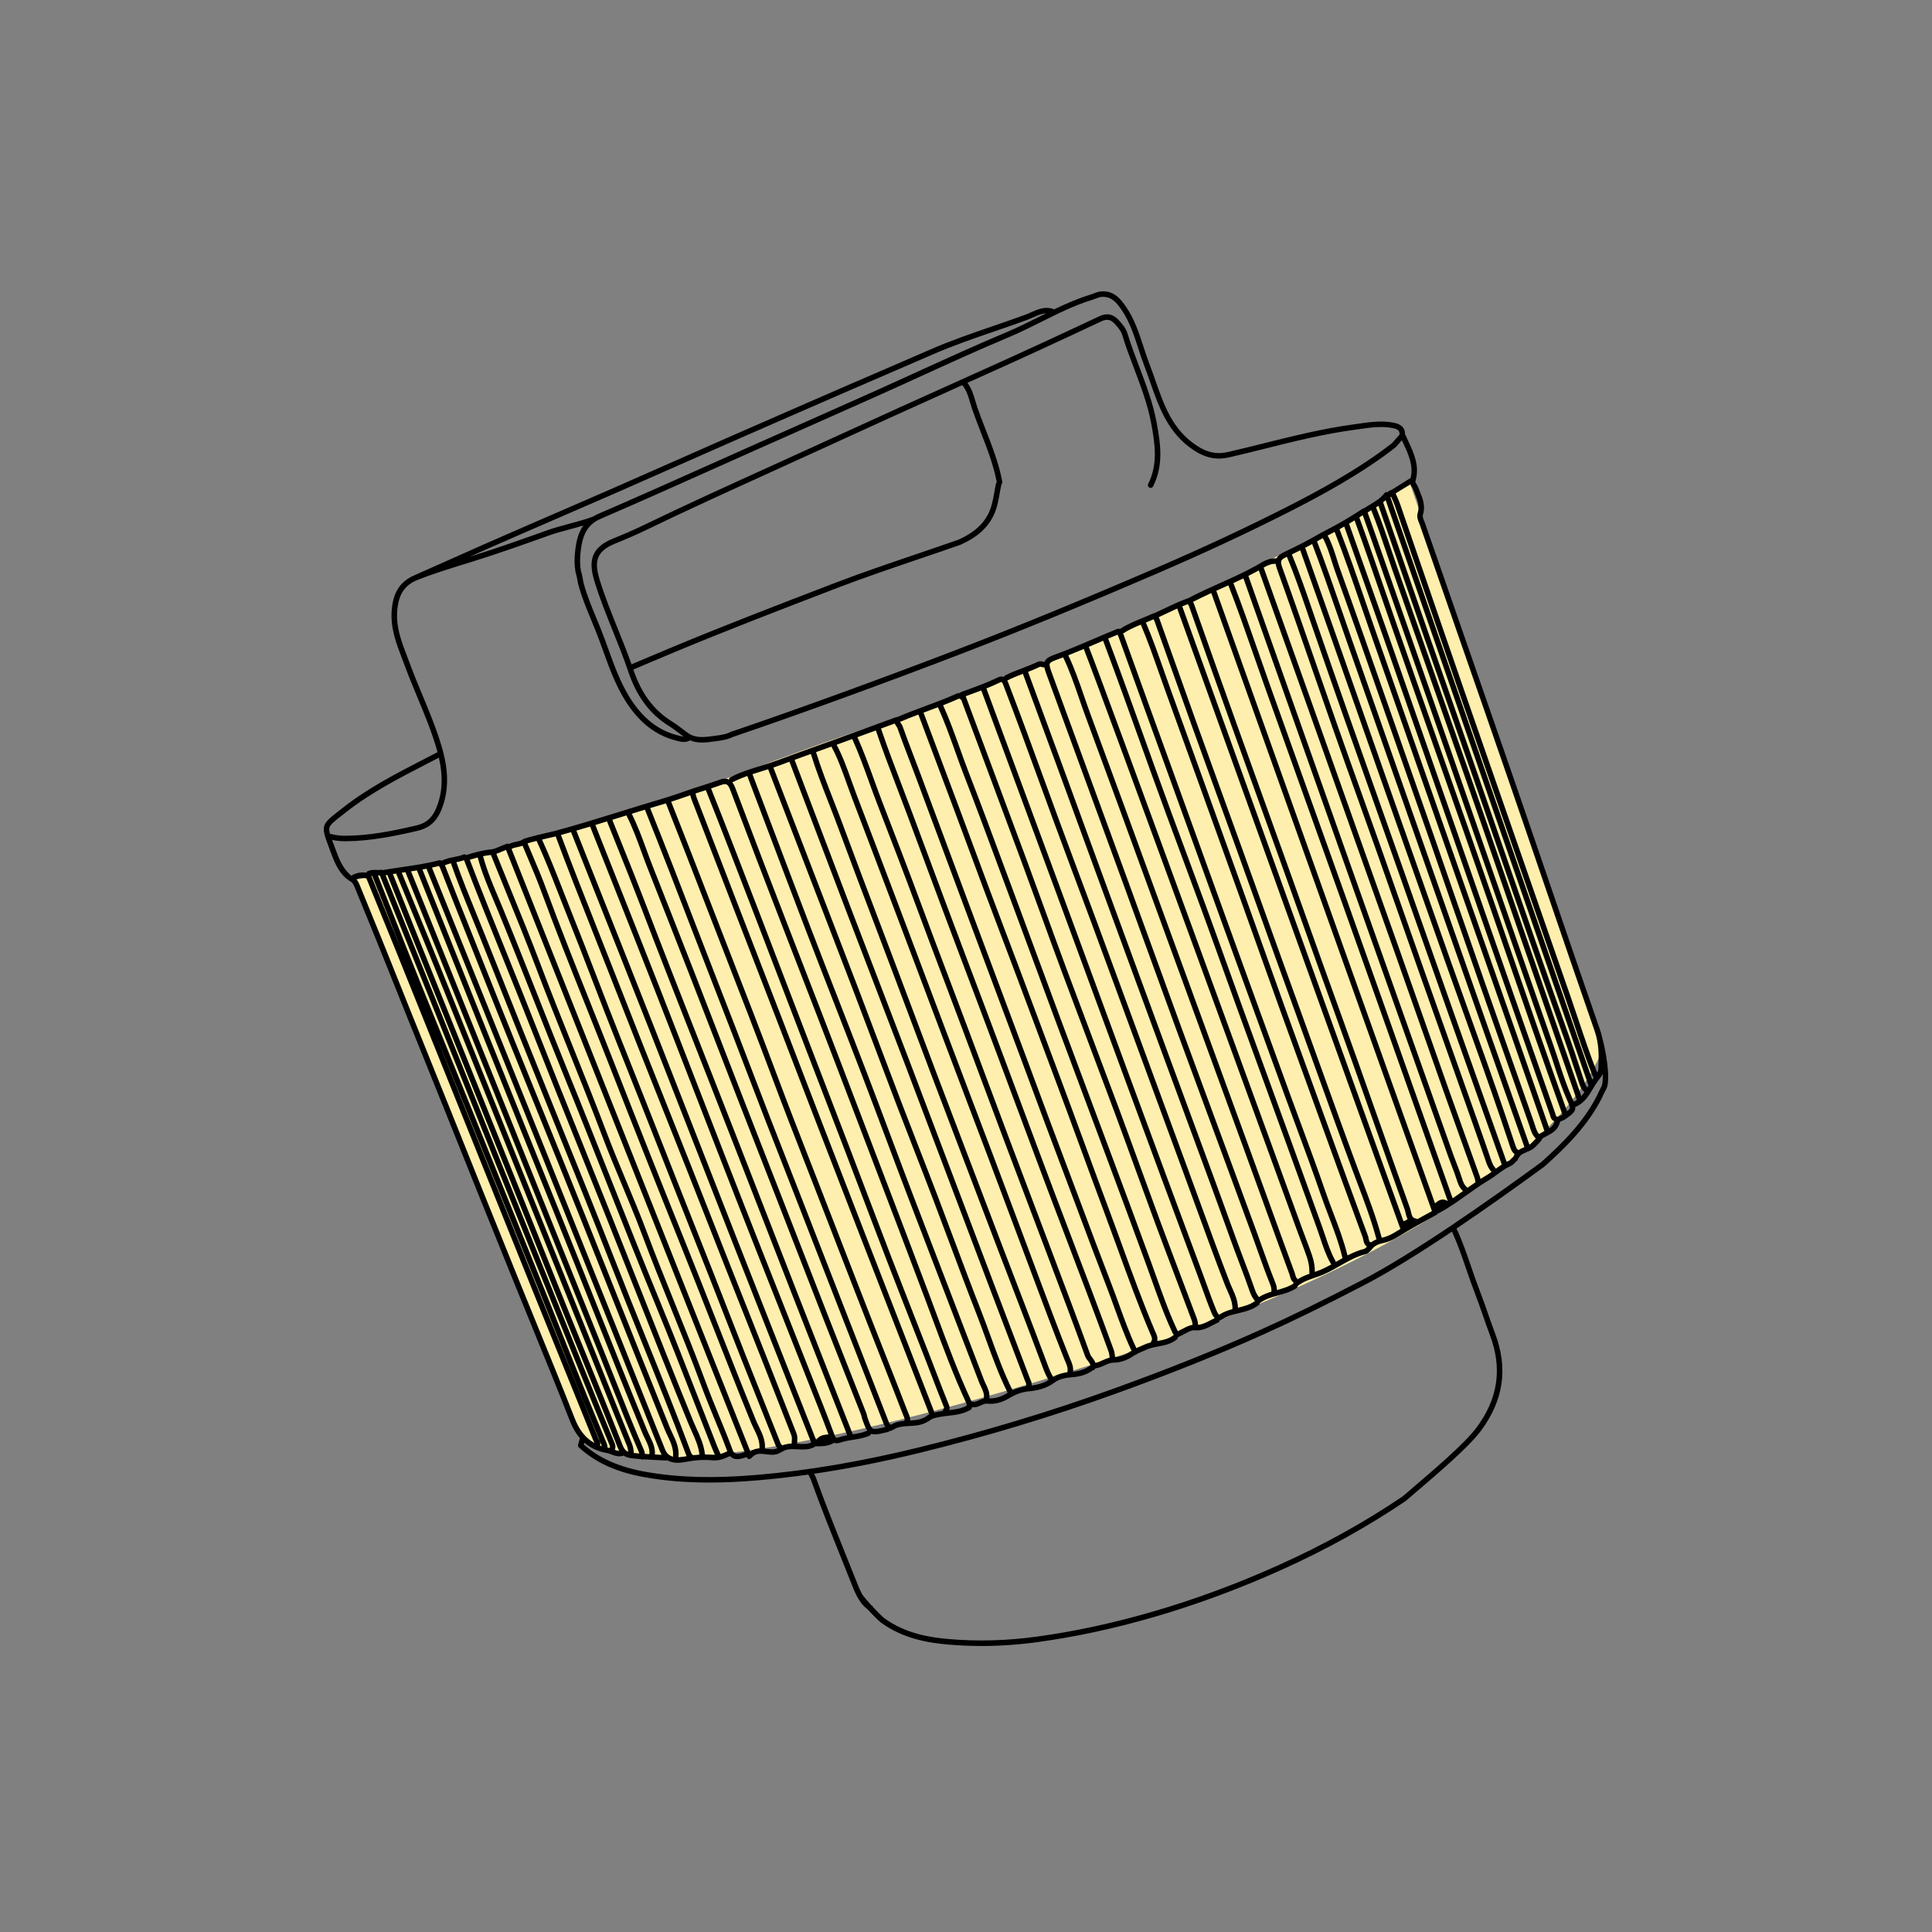<?xml version="1.0" encoding="utf-8"?>
<!-- Generator: Adobe Illustrator 25.4.1, SVG Export Plug-In . SVG Version: 6.00 Build 0)  -->
<svg version="1.1" id="Calque_1" xmlns="http://www.w3.org/2000/svg" xmlns:xlink="http://www.w3.org/1999/xlink" x="0px" y="0px"
	 viewBox="0 0 2268 2268" style="enable-background:new 0 0 2268 2268;" xml:space="preserve">
<rect x="0" y="0" width="2268" height="2268" fill="#808080" stroke="none"/>
<style type="text/css">
	.st0{fill:#FFEFAE;}
</style>
<path class="st0" d="M414.42,1033.39l267.37,655.02c0,0,48.43,89.25,603-87.47s597.36-373.36,597.36-373.36L1655.7,568.92
	c0,0-309.21,179.65-602.45,273.97C824.64,916.42,754.26,969.23,414.42,1033.39z"/>
<g>
	<path d="M1880.87,1218.26c-0.71-3.26-1.6-6.54-2.75-9.86c-19.52-56.08-38.9-112.79-57.64-167.64l-0.51-1.51
		c-13.89-40.66-28.26-82.69-42.52-123.99c-17.93-51.92-36.3-104.68-54.06-155.7l-0.82-2.35c-16.33-46.89-33.21-95.37-49.71-143.09
		c-0.31-0.89-0.68-1.78-1.05-2.68c-1.13-2.72-2.11-5.07-1.35-7.53c3.15-10.2-0.39-18.89-3.82-27.34c-0.64-1.57-1.3-3.2-1.9-4.79
		c-0.49-1.31-1.21-2.42-1.85-3.41c-1.16-1.79-1.57-2.55-1.29-3.51c0.03-0.11,0.06-0.21,0.09-0.32l0.28-0.17l-0.16-0.25
		c4.77-17.27-1.92-31.8-8.41-45.88c-1.04-2.25-2.11-4.58-3.11-6.87c-0.2-0.46-0.5-0.84-0.86-1.14c0.19-10.28-7.75-12.99-13.78-14.12
		c-14.06-2.63-27.88-0.62-41.25,1.32c-2.2,0.32-4.4,0.64-6.6,0.94c-35.19,4.79-70.04,13.49-103.75,21.91
		c-13.96,3.48-28.39,7.09-42.63,10.36c-12.69,2.92-23.69,0.78-35.68-6.92c-29-18.63-39-47.27-49.59-77.61
		c-2.21-6.34-4.5-12.89-6.97-19.32c-2.51-6.52-4.73-13.33-6.91-20.01c-5.14-15.76-10.45-32.06-20.22-46.4
		c-6.51-9.55-14.04-18.84-28.31-18.39c-3.7,0.13-6.68,1.28-9.57,2.41c-1.15,0.45-2.33,0.91-3.51,1.27
		c-15.08,4.57-29.49,10.9-43.5,17.65c-0.41-0.46-0.93-0.79-1.53-0.96c-9.7-2.74-18.07,1.03-25.5,4.37
		c-2.24,1.01-4.35,1.96-6.47,2.73c-12.42,4.55-25.17,8.93-37.54,13.17c-24.57,8.43-49.98,17.15-74.28,27.79
		c-18.39,8.05-37.63,16.32-54.6,23.63l-1.23,0.53c-13.86,5.97-28.2,12.14-42.27,18.26c-38.56,16.77-89.38,38.9-140.5,61.34
		c-19.97,8.77-40.25,17.74-59.86,26.42l-0.96,0.43c-23.89,10.58-48.6,21.52-73.01,32.19c-21.89,9.57-44.18,19.23-65.79,28.58
		l-0.17,0.07c-28.09,12.17-57.14,24.75-85.63,37.29c-3.85,1.69-15.26,6.78-29.79,13.25c-19.17,8.54-45.26,20.16-52.18,23.18
		c-16.61,7.43-24.71,20.51-26.1,42.01c-1.31,20.35,5.63,38.4,12.38,55.95c1.15,2.99,2.3,5.99,3.42,9.01
		c4.51,12.21,9.57,24.36,14.46,36.11c8.02,19.29,16.32,39.23,22.27,59.56c0.48,1.64,0.92,3.25,1.35,4.84
		c-0.23,0.06-0.46,0.14-0.68,0.26c-4.63,2.41-9.27,4.8-13.92,7.19l-0.76,0.39c-32.68,16.81-66.48,34.2-96.12,57.55
		c-1.72,1.36-3.32,2.6-4.81,3.76c-20.23,15.77-20.66,17.31-11.65,41.43c0.6,1.61,1.25,3.33,1.93,5.18
		c4.25,11.53,8.65,23.45,18.73,32.5c0.44,0.39,0.97,0.65,1.54,0.76c0.3,0.58,0.78,1.08,1.42,1.4c2.89,1.43,4.97,3.04,6.43,6.62
		c3.7,9.08,7.41,18.15,11.12,27.23l0.09,0.22c10.09,24.68,20.53,50.19,30.52,75.36c12.09,30.46,24.52,61.21,36.54,90.96
		c9.01,22.31,18.33,45.37,27.51,68.3c26.17,65.43,54.29,135.56,82.54,205.17c5.83,14.37,11.69,28.72,17.56,43.08l0.08,0.2
		c15.65,38.34,31.84,77.98,47.15,117.2c3.18,8.15,7.15,14.95,11.93,20.5l-2.16,7.57c-0.34,1.19,0.02,2.44,0.93,3.28
		c19.93,18.18,44.9,29.36,78.58,35.2c23.35,4.05,47.69,6.01,74.42,6.01c17.71,0,36.3-0.85,56.82-2.59
		c19.57-1.66,39.37-3.91,59.52-6.75c0.31,0.6,0.62,1.19,0.95,1.81c0.77,1.42,1.5,2.77,1.98,4.12c11.31,31.42,23.95,62.9,36.2,93.41
		c4.03,10.04,8.6,21.42,13.04,32.63c1.2,3.03,2.53,6.15,4.06,9.21c0.2,0.49,0.49,1.05,0.88,1.69c3.1,5.82,7.01,11.26,12.31,15.15
		c6.53,7.11,13.47,13.94,15.93,15.75c25.91,19,55.69,23.74,78.74,25.75c12.88,1.12,26.09,1.69,39.25,1.69
		c21.48,0,43.4-1.51,65.17-4.48c44.77-6.12,89.41-15.7,136.47-29.3c50.2-14.51,101-33.29,151.01-55.83
		c52.23-23.55,101.14-50.69,145.38-80.68c0.05-0.03,0.09-0.08,0.13-0.11c0.06-0.04,0.12-0.08,0.17-0.12
		c3.48-3.03,7.69-6.62,12.56-10.78l0.33-0.28c24.15-20.6,60.65-51.72,74.79-70.67c26.89-36.02,32.41-73.55,16.87-114.74
		c-2.87-7.61-5.59-15.44-8.25-23.08c-3.1-8.9-6.3-18.11-9.77-27.05c-3.53-9.09-6.75-18.5-9.9-27.67
		c-4.99-14.56-10.15-29.62-16.73-43.95c-0.21-0.45-0.51-0.82-0.86-1.11c36.43-24.52,72.94-50.59,103.53-72.99
		c0.04-0.03,0.07-0.07,0.11-0.1c0.05-0.04,0.1-0.06,0.14-0.1c23.77-21.4,50.52-47.05,67.47-80.92c0.16-0.26,0.28-0.54,0.36-0.84
		c0.02-0.06,0.03-0.13,0.05-0.19c0.01-0.04,0.03-0.09,0.03-0.13c0.21-0.72,1.98-4.1,2.75-5.57c1.5-2.86,2.29-4.4,2.56-5.34
		C1890.45,1263.07,1884.79,1232.12,1880.87,1218.26z M1880.45,1274.35c-0.14,0.45-1.46,2.97-2.1,4.18c-1.9,3.62-2.86,5.54-3.24,6.81
		c-16.41,32.81-42.6,57.94-65.9,78.93c-62.48,45.73-149.59,106.8-210,138.29c-45.35,23.63-83.3,42.2-119.43,58.44
		c-52.16,23.45-108.93,46.18-173.54,69.49c-73.68,26.59-150.15,49.65-227.29,68.55c-67.92,16.65-130.12,27.22-190.14,32.32
		c-50.46,4.29-91.64,3.23-129.58-3.35c-31.62-5.48-55.11-15.74-73.85-32.28l0.62-2.15c6.45,5.63,14.11,9.45,23.08,11.47
		c0.23,0.05,0.47,0.08,0.71,0.08c0.09,0,0.18-0.01,0.27-0.02c0.44,0.29,0.95,0.48,1.49,0.52c1.99,0.16,4.04,0.94,6.22,1.76
		c2.74,1.04,5.84,2.22,9.28,2.22c1.65,0,3.21-0.26,4.78-0.81c0.07-0.02,0.13-0.06,0.2-0.09c3.79,2.59,8.06,3.04,11.8,3.43
		c2.85,0.3,5.71,0.54,8.57,0.75c0.51,0.34,1.12,0.55,1.78,0.55c0.18,0,0.36-0.01,0.53-0.04c0.3-0.05,0.58-0.15,0.84-0.28
		c5.12,0.34,10.21,0.6,15.21,0.85l0.8,0.04c3.44,0.17,6.87,0.34,10.32,0.54l0.17,0c0.48,0,0.92-0.11,1.33-0.3
		c3.36,1.96,7.44,2.96,12.22,2.96c2.52,0,5.27-0.28,8.18-0.84c12.75-2.44,22.81-3.07,32.6-2.06c7.34,0.75,14.18-1.87,20.5-5.02
		c1.01,1.1,2.18,1.97,3.52,2.58c1.54,0.7,3.31,1.05,5.26,1.05c3.77,0,7.66-1.29,10.8-2.47l0.12,0.31c0.42,1.05,1.36,1.81,2.48,2
		c0.18,0.03,0.35,0.04,0.52,0.04c0.95,0,1.84-0.41,2.45-1.13c5.14-6.01,10.52-5.33,17.35-4.47c5.62,0.7,11.43,1.43,17.06-2.06
		c0.28-0.18,0.52-0.4,0.73-0.64c0.54-0.03,1.07-0.2,1.53-0.49c5.24-3.32,11.27-2.99,17.65-2.64c6.63,0.36,13.48,0.73,20.06-2.82
		c0.35-0.19,0.65-0.44,0.89-0.73c1,0.01,2,0.02,3,0.02c5.66,0,12.21-0.29,18.45-3.78c0.16-0.09,0.3-0.19,0.43-0.3
		c0.86,0.33,1.84,0.52,2.98,0.52c1.49,0,3.14-0.33,5.05-0.99c4.55-1.6,9.31-2.33,14.38-3.1c6.41-0.98,13.04-2,19.33-4.94
		c0.78-0.36,1.38-1.01,1.67-1.82c0.03-0.08,0.04-0.16,0.06-0.24c1.22,0.45,2.6,0.67,4.22,0.67c3.78,0,8.91-1.18,15.75-2.85
		l0.97-0.24l-0.21-0.87c0.23,0.05,0.46,0.09,0.7,0.09c0.25,0,0.5-0.03,0.72-0.08c2.06-0.47,3.75-1.43,5.25-2.28
		c0.98-0.56,1.91-1.09,2.85-1.43c4.54-1.67,9.41-1.91,14.57-2.17c6.84-0.34,13.92-0.7,20.58-4.5c0.33-0.19,0.61-0.43,0.85-0.71
		c0.71-0.05,1.39-0.32,1.92-0.79c3.42-3.01,7.84-3.81,12.95-4.74c3.19-0.58,6.48-0.95,9.68-1.32c8.69-1,17.68-2.03,25.95-6.98
		c0.97-0.58,1.57-1.64,1.57-2.77c0-0.11,0.01-0.24,0.02-0.36c0.72,0.13,1.44,0.22,2.18,0.22c3.3,0,6.24-1.32,8.84-2.49
		c2.34-1.05,4.56-2.05,6.55-1.83c9.22,1.05,17.78-1.17,27.74-7.19c6.59-3.99,13.83-6.46,20.92-7.15
		c10.06-0.98,20.76-2.93,30.89-10.54c6.04-4.54,15.31-5.76,20.29-6.08c9.4-0.61,16.98-3.02,23.86-7.59
		c0.25-0.17,0.46-0.37,0.65-0.59c1.31-0.08,2.44-0.94,2.86-2.2c0.01-0.03,0.02-0.06,0.03-0.09c4.08-0.42,7.6-2.01,11.01-3.56
		c3.51-1.61,6.83-3.12,10.43-3.12c8.14,0,16.04-2.72,24.14-8.31c0.23-0.16,0.43-0.35,0.6-0.56c0.6-0.04,1.17-0.23,1.66-0.58
		c2.12-1.51,4.57-2.5,7.17-3.56c1.41-0.57,3-1.22,4.53-1.97c4.41-2.16,9.28-3.08,14.47-4.05c7.53-1.41,15.31-2.87,21.96-8.41
		c0.66-0.55,1.07-1.33,1.15-2.19c0.01-0.15,0-0.3,0-0.45c0.3-0.04,0.6-0.11,0.89-0.24c2.01-0.9,4.14-2.03,6.24-3.14
		c4.06-2.15,9.11-4.83,11.53-4.55c9.11,0.93,15.55-2.47,21.8-5.77c2.24-1.18,4.36-2.3,6.61-3.23c1.2-0.49,1.93-1.62,1.99-2.84
		c0.97-0.14,1.92-0.5,2.83-1.11c5.78-3.83,12.43-5.45,19.47-7.16c7.96-1.94,16.2-3.94,23.29-9.39c0.76-0.58,1.18-1.44,1.24-2.33
		c0.17-0.09,0.34-0.19,0.5-0.3c6.11-4.59,13.39-6.62,21.11-8.77c7.26-2.02,14.78-4.11,21.55-8.52c0.72-0.47,1.22-1.2,1.4-2.04
		c0.03-0.15,0.04-0.29,0.05-0.44c0,0,0,0,0.01,0c5.68-4.86,12.54-7.2,19.81-9.68c2.9-0.99,6.2-2.11,9.34-3.42
		c7.14-2.98,13.91-6.85,20.46-10.59c9.57-5.47,19.47-11.12,30.4-13.83c2.76-0.69,5.66-3.8,7.61-6.28c2.52-3.22,6.7-5.44,12.43-6.61
		c5.76-1.17,11.38-3.52,17.67-7.4c15.15-9.33,30.7-17.91,45.34-25.89c0.6-0.33,1.05-0.83,1.34-1.4c0.4-0.09,0.78-0.22,1.13-0.41
		c11.69-6.19,22.51-13.91,33.04-21.42c8.29-5.92,16.87-12.03,25.76-17.29c3.54-2.09,6.94-4.6,10.24-7.02l0.09-0.07
		c4.88-3.6,9.94-7.32,15.45-9.71c2.38-1.03,3.95-2.71,5.2-4.06c0.66-0.71,1.33-1.44,2.04-1.94c0.7-0.5,1.17-1.25,1.31-2.1
		c0.02-0.1,0.01-0.21,0.02-0.31c0.33-0.28,0.61-0.63,0.81-1.04c1.78-3.66,5.15-5.06,9.42-6.85c3.69-1.54,7.51-3.14,10.56-6.49
		c0.5-0.55,1.05-1.08,1.61-1.64l0.12-0.12c1.73-1.71,3.69-3.64,5.47-6.5c0.21-0.34,0.35-0.72,0.42-1.09
		c1.62-1.05,3.39-1.98,5.28-2.96c6.2-3.22,13.23-6.86,15.43-16.26c0.12-0.52,0.73-0.9,2.83-1.74c1.22-0.49,2.48-1,3.66-1.83
		l0.58-0.41c8.35-5.88,11.48-8.72,10.91-13.86c0.01-0.01,0.03-0.01,0.04-0.01c10.58-4.3,15.76-13,20.78-21.42
		c1.9-3.19,3.7-6.21,5.77-8.98c0.28-0.38,0.59-0.77,0.9-1.17l0.14-0.18c1.56-1.98,3.34-4.26,4.56-7.12
		C1881.65,1266.16,1881.42,1271,1880.45,1274.35z M1704.62,1446.17c6.44,14.04,11.55,28.93,16.5,43.38
		c3.14,9.17,6.39,18.66,9.97,27.88c3.42,8.81,6.59,17.93,9.66,26.75l0.04,0.13c2.65,7.61,5.38,15.48,8.3,23.21
		c14.69,38.97,9.46,74.49-16.01,108.59c-13.7,18.35-49.86,49.2-73.8,69.62c-4.49,3.83-9.13,7.78-12.78,10.95
		c-43.9,29.75-92.44,56.68-144.27,80.04c-49.73,22.42-100.25,41.1-150.14,55.51c-46.76,13.51-91.1,23.03-135.56,29.1
		c-34.79,4.75-69.44,5.68-102.99,2.75c-22.21-1.94-50.87-6.47-75.48-24.52c-2.19-1.6-7.67-7.05-13.14-12.9
		c-0.21-0.78-0.69-1.45-1.38-1.88c-0.33-0.21-0.64-0.43-0.96-0.65c-4.53-4.96-8.71-9.87-10.56-12.69
		c-1.92-3.51-3.53-7.24-4.95-10.83c-4.31-10.88-8.74-21.92-13.05-32.66c-12.2-30.39-24.82-61.81-36.11-93.19
		c-0.61-1.7-1.42-3.24-2.23-4.72c39.88-5.86,81.17-14.05,124.82-24.75c77.37-18.96,154.06-42.09,227.94-68.75
		c64.74-23.36,121.66-46.15,174-69.67c36.27-16.3,74.32-34.92,119.76-58.6c29.73-15.49,65.83-38.08,102.29-62.47
		C1704.53,1445.93,1704.56,1446.06,1704.62,1446.17z M386.77,971.54c1.04-3.7,5.56-7.22,14.56-14.23c1.49-1.16,3.1-2.42,4.84-3.78
		c29.16-22.96,62.67-40.2,95.08-56.88c4.66-2.4,9.32-4.8,13.97-7.21c5.28,23.41,4.1,42.33-3.59,60.2
		c-4.56,10.6-11.69,16.72-22.44,19.24c-30.38,7.14-56.11,11.96-82.92,12.22c-6.39,0.07-12.31-0.62-18.1-2.15
		c-0.26-0.07-0.52-0.09-0.78-0.1C386.5,975.69,386.25,973.4,386.77,971.54z M405.47,987.57l0.86,0
		c29.02-0.29,57.68-6.12,84.33-12.39c12.73-2.99,21.52-10.51,26.89-22.98c12.34-28.67,6.46-56.98,0.95-75.78
		c-6.05-20.67-14.42-40.78-22.5-60.23c-4.86-11.69-9.89-23.79-14.36-35.87c-1.13-3.07-2.31-6.13-3.48-9.18
		c-6.76-17.59-13.15-34.2-11.93-53.13c1.21-18.79,7.77-29.84,21.75-36.3c0,0,0.01,0,0.01,0c0.22-0.09,0.47-0.2,0.73-0.32
		c0.74-0.33,1.49-0.66,2.28-0.96c18.08-7.03,36.88-12.85,55.12-18.5l8.26-2.56c31.19-9.71,62.55-20.91,92.89-31.74
		c4.57-1.63,12.23-3.7,20.37-5.89c5.59-1.51,11.55-3.12,17.09-4.75c-5.9,8.22-8.1,18.09-9.36,27.97c-1.3,10.2-1.23,18.39,0.22,26.57
		c0.03,0.16,0.07,0.31,0.12,0.47c1.1,3.22,1.85,7.45,2.51,11.19l0.31,1.74c0.01,0.04,0.02,0.08,0.03,0.12
		c0.01,0.04,0.01,0.08,0.02,0.12c3.88,14.85,9.79,29.1,15.5,42.88c1.63,3.93,3.31,7.99,4.94,12.04c3.16,7.89,6.1,16.02,8.94,23.89
		c7.07,19.57,14.38,39.8,25.72,58.05c15.9,25.58,35.46,41.06,59.81,47.32l1.11,0.29c2.63,0.69,5.34,1.4,8.17,1.4
		c2.65,0,5.05-0.65,7.31-1.95c4.22,1.73,8.91,2.6,14.17,2.6c4.56,0,8.99-0.61,12.9-1.16c0.96-0.13,1.91-0.26,2.87-0.38l0.22-0.03
		c6.67-0.87,13.56-1.77,20.02-4.97c77.93-26.5,177.93-62.89,267.57-97.36c70.67-27.18,144.36-57.42,231.91-95.17
		c55.89-24.1,106.65-47.82,155.19-72.5c33.9-17.24,83.56-43.76,123.25-74.91c0.1-0.08,0.18-0.17,0.27-0.26
		c0.05-0.05,0.11-0.09,0.15-0.14l0.05-0.05c0,0,0,0,0.01-0.01l7.03-7.9c0.6,1.32,1.21,2.66,1.87,4.09
		c6.08,13.19,11.83,25.68,8.38,40.12l-22.62,14.17c-2.17,0.36-3.51,1.56-4.42,2.56c-0.17-0.06-0.35-0.11-0.54-0.14
		c-1.17-0.2-2.35,0.26-3.08,1.2c-4.82,6.17-10.79,9.72-16.58,13.17c-2.42,1.44-4.91,2.93-7.29,4.59c-0.63,0-1.25,0.16-1.79,0.52
		c-14.51,9.67-29.29,18.29-45.18,26.36c-0.3,0.16-0.56,0.36-0.79,0.59c-0.44,0.05-0.87,0.18-1.28,0.42
		c-13.48,7.9-28.1,15.57-44.71,23.44c-3.96,1.88-7.58,3.97-9.24,7.59c-0.08-0.01-0.15-0.04-0.23-0.04
		c-8.18-0.68-14.79,3.25-20.64,6.73c-1.11,0.66-2.19,1.3-3.26,1.9c-13.61,7.58-28.08,14.06-42.1,20.34
		c-11.94,5.35-24.28,10.88-36.13,17.1c-0.3,0.16-0.56,0.37-0.79,0.6c-0.31,0.01-0.61,0.07-0.91,0.17
		c-9.63,3.42-18.83,7.8-27.75,12.05l-0.2,0.1c-3.38,1.61-6.87,3.27-10.32,4.84c-0.32,0.14-0.59,0.34-0.83,0.57
		c-0.6-0.08-1.22,0.01-1.8,0.29c-4.26,2.01-8.71,3.83-13.03,5.6c-8.71,3.57-17.71,7.26-25.94,12.69c-0.86-0.52-1.93-0.62-2.88-0.23
		c-9.11,3.69-18.27,7.61-27.23,11.45c-15.02,6.43-30.55,13.09-46.2,18.75c-6.13,2.22-10.01,4.21-11.69,7.82
		c-0.13,0.28-0.24,0.56-0.34,0.84c-0.29,0.01-0.73-0.11-1.36-0.29c-1.63-0.47-4.1-1.18-7.15,0.31c-5.62,2.73-11.63,5.01-17.46,7.21
		c-6.77,2.56-13.77,5.21-20.42,8.66c-0.71,0.37-1.23,0.98-1.51,1.71c-0.05-0.02-0.09-0.05-0.14-0.07c-2.69-1.07-5.19-0.16-7.08,0.74
		c-11.72,5.65-23.68,10.02-36.34,14.66l-6.29,2.31c-0.62,0.23-1.15,0.65-1.53,1.19c-1.31-0.12-2.64,0.14-3.78,0.66
		c-12.17,5.53-24.95,10.27-37.35,14.87c-10.71,3.97-21.78,8.09-32.49,12.72c-0.5-0.06-1.01-0.02-1.5,0.16l-22.82,8.34
		c-15.99,5.85-31.62,11.56-47.26,17.23c-7.74,2.81-15.5,5.58-23.25,8.36l-0.82,0.29c-14.4,5.15-29.29,10.47-43.95,15.97
		c-6.72,2.52-13.71,4.68-20.49,6.78c-11.88,3.68-24.17,7.48-35.63,13.37c-0.77,0.39-1.34,1.06-1.6,1.89
		c-0.1,0.32-0.14,0.65-0.14,0.98c-2.76-1.35-6.39-1.57-11.3,0.22c-7.41,2.7-15.07,5.14-22.49,7.49l0.3,0.95l0,0l-0.42-0.91
		c-3.24,1.03-6.48,2.06-9.71,3.11c-0.01,0-0.03,0.01-0.04,0.02c-0.01,0-0.02,0-0.02,0.01l-0.1,0.04
		c-6.22,2.18-25.15,8.83-35.26,11.77c-16.71,4.88-33.6,10.13-49.97,15.22c-24.81,7.72-50.47,15.69-76.01,22.51
		c-0.38,0.1-1.69,0.4-3.59,0.84l-0.51,0.12c-27.11,6.26-31.97,7.89-33.56,9.17c-2.02,1.34-4.49,1.84-7.11,2.36
		c-2.84,0.57-5.75,1.15-8.42,2.77c-0.81-0.52-1.82-0.67-2.79-0.33c-2.69,0.94-5.19,2.01-7.65,3.07c-3.89,1.67-7.57,3.26-10.57,3.52
		c-10.05,0.88-19.21,3.53-28.49,6.4c-0.23,0.07-0.44,0.17-0.64,0.28c-0.93-0.89-2.29-1.14-3.48-0.63c-3.29,1.4-6.91,2.1-10.76,2.86
		c-4.84,0.95-9.85,1.93-14.64,4.4c-0.06,0.03-0.11,0.07-0.16,0.1c-0.02-0.02-0.03-0.03-0.05-0.05c-0.8-0.66-1.88-0.9-2.88-0.63
		c-14.08,3.75-28.95,5.92-43.36,8.03c-7.13,1.04-14.5,2.12-21.74,3.38c-0.27,0.05-0.51,0.13-0.75,0.24
		c-0.64-0.39-1.39-0.56-2.15-0.44c-1.77,0.26-3.55,0.22-5.45,0.17c-3.3-0.08-6.72-0.17-10.23,1.37c-0.86,0.38-1.46,1.08-1.74,1.9
		c-4.97-1.02-12.54,0.14-17.43,3.39c-0.13-0.07-0.25-0.14-0.39-0.21c-0.26-0.13-0.53-0.21-0.81-0.26c-0.18-0.34-0.41-0.66-0.7-0.92
		c-8.89-7.98-13.01-19.14-16.99-29.93c-0.69-1.86-1.33-3.59-1.94-5.21c-0.74-1.98-1.41-3.77-2.01-5.41
		C394.78,987.04,399.95,987.57,405.47,987.57z M1129.71,452.28c4.84,5.8,6.91,12.87,9.12,20.4c0.74,2.51,1.5,5.11,2.37,7.64
		c3.14,9.11,6.69,18.23,10.13,27.07c7.35,18.88,14.95,38.39,18.79,58.66c-0.46,0.43-0.81,1-0.95,1.67
		c-0.74,3.37-1.36,6.9-1.92,10.04c-1.57,8.83-3.05,17.17-6.84,24.85c-6.52,13.22-17.65,23.02-35.01,30.81
		c-15.2,5.35-31.35,10.84-48.53,16.68c-32.6,11.09-66.31,22.55-95.2,33.65l-5.78,2.22c-61.23,23.51-124.55,47.82-186.15,73.48
		c-11.33,4.72-22.83,9.59-33.94,14.3l-1.23,0.52c-4.4,1.86-8.8,3.73-13.21,5.59c-4.95-14.04-10.56-27.97-16.03-41.53
		c-7.5-18.6-15.25-37.84-21.22-57.25c-6.31-20.52-5.34-33.43,17.81-42.83c14.69-5.97,25.75-10.81,35.86-15.7
		c48.63-23.53,98.65-46.25,147.03-68.23l0.15-0.07c19.45-8.83,39.56-17.97,59.29-27.03c53.78-24.69,109.28-49.89,165.33-75.1
		C1129.64,452.17,1129.67,452.23,1129.71,452.28z M1219.55,372.02c-12.07,6.04-24.56,12.29-37.17,17.58
		c-35.4,14.85-70.86,31.04-105.16,46.69c-16.74,7.64-34.06,15.54-51.17,23.2c-29.96,13.41-60.47,26.94-89.97,40.04l-2.05,0.91
		c-16.15,7.17-32.3,14.34-48.45,21.52c-16.9,7.52-33.78,15.07-50.66,22.62l-1.63,0.73c-42.75,19.13-86.95,38.91-130.67,57.76
		c-2.32,1-4.44,2.11-6.37,3.3c-7.42,2.95-19.57,6.23-30.37,9.14c-8.21,2.22-15.97,4.31-20.97,6.09
		c-30.18,10.78-61.38,21.92-92.44,31.59l-1,0.31c8.97-3.99,16.12-7.17,18.99-8.44c28.61-12.59,57.66-25.18,85.76-37.35
		c21.41-9.27,43.54-18.86,65.81-28.59c24.33-10.64,49.02-21.57,72.89-32.14l1.07-0.48c19.61-8.68,39.9-17.66,59.87-26.43
		c50.95-22.37,101.84-44.52,140.48-61.33c14.26-6.2,28.78-12.45,42.83-18.5l0.65-0.28c17.87-7.69,36.35-15.65,54.63-23.65
		c24.06-10.53,49.34-19.2,73.84-27.61c12.36-4.24,25.13-8.62,37.62-13.2c2.32-0.85,4.63-1.89,6.92-2.92
		c5.04-2.27,9.89-4.44,14.98-4.7C1225.04,369.28,1222.29,370.65,1219.55,372.02z M1665.86,613.94c0.33,0.79,0.64,1.54,0.9,2.29
		c16.81,48.6,34.35,98.98,49.83,143.43c17.98,51.63,36.57,105.01,54.76,157.71c14.54,42.12,29.02,84.49,43.02,125.47
		c18.7,54.73,38.04,111.32,57.65,167.68c5.11,14.68,4.99,28.96,4.38,43.51c-0.08,1.91-0.65,3.59-1.45,5.12
		c-7.93-20.02-14.89-40.76-21.61-60.85l-0.05-0.16c-2.88-8.61-5.86-17.51-8.94-26.42c-21.98-63.52-44.44-128.09-66.17-190.54
		l-2.27-6.52c-18.85-54.19-38.35-110.23-57.45-165.37c-15.06-43.45-30.2-87.57-44.84-130.24c-9.97-29.06-19.94-58.12-29.95-87.16
		c-1.22-3.55-2.75-6.96-4.26-10.32l-0.06-0.13c-0.34-0.76-0.67-1.52-1-2.27l17.26-10.81c0.49,1.37,1.25,2.54,1.89,3.53
		c0.5,0.77,0.97,1.49,1.2,2.13c0.65,1.75,1.39,3.55,1.98,5.01c3.13,7.7,6.09,14.97,3.63,22.96
		C1662.85,606.68,1664.51,610.69,1665.86,613.94z M1757.5,1377.62L1757.5,1377.62L1757.5,1377.62L1757.5,1377.62z M1114.19,1649.81
		c-5.15-12.64-10.11-25.59-14.9-38.12c-2.52-6.58-5.04-13.16-7.59-19.73c-5.8-14.89-11.62-29.78-17.46-44.67
		c-9.29-23.72-18.89-48.25-28.21-72.42c-9.36-24.29-18.76-49.05-27.84-73l-0.18-0.48c-6.13-16.15-13.07-34.45-19.97-52.49
		c-12.48-32.62-25.11-65.42-37.34-97.14l-7.26-18.84c-10.14-26.33-20.55-53.52-29.74-77.52l-0.29-0.75
		c-9.62-25.11-19.56-51.08-29.39-76.6l-7.13-18.52c-16.92-43.97-34.42-89.41-52.15-133.96c3.99-1.31,8-2.67,11.95-4.11
		c5.85-2.14,7.92-0.97,10.53,5.95c21.88,57.99,41.55,109.44,60.14,157.28c27.6,71.06,57.17,147.42,86.44,224.3
		c8.51,22.35,17.04,44.69,25.57,67.03c18.34,48.03,37.31,97.69,55.72,146.66c3.07,8.17,6.1,16.36,9.16,24.6
		c12.36,33.37,25.15,67.87,40.48,100.75c0.11,0.3,0,1.42-0.06,2.02c-0.01,0.07-0.01,0.14-0.02,0.21c-6.24,3.3-13.1,4.26-20.34,5.1
		C1114.88,1654.05,1115.18,1652.24,1114.19,1649.81z M823.91,929.07c1.55-0.49,3.11-0.99,4.68-1.49
		c17.72,44.5,35.21,89.94,52.13,133.89l7.28,18.91c10.26,26.64,20.57,53.58,29.67,77.34c9.7,25.34,19.74,51.54,29.75,77.53
		l7.26,18.84c12.16,31.56,24.73,64.19,37.33,97.12c6.68,17.48,13.44,35.27,19.97,52.48l0.36,0.95c9.03,23.8,18.37,48.41,27.68,72.56
		c9.38,24.35,18.96,48.81,28.22,72.47c5.83,14.88,11.65,29.75,17.44,44.64c2.54,6.53,5.05,13.08,7.55,19.63l0.93-0.36l0,0
		l-0.87,0.51c4.8,12.54,9.76,25.51,14.92,38.16c0.23,0.57,0.23,0.57-0.23,1.26c-0.33,0.5-0.79,1.18-1.11,2.04
		c-0.09,0.25-0.14,0.5-0.17,0.75c-1.39,0.19-2.8,0.41-4.25,0.67c-1.69,0.3-3.57,0.65-5.45,1.12l-11.85-30.58
		c-7.47-19.28-14.94-38.57-22.43-57.85c-6.77-17.44-13.56-34.88-20.35-52.32l-1.83-4.71c-8.22-21.13-16.44-42.26-24.64-63.4
		c-20.51-52.88-37.51-96.81-53.52-138.26c-7.43-19.24-14.83-38.5-22.22-57.75c-7.46-19.41-14.91-38.81-22.4-58.21
		c-8.93-23.12-17.88-46.22-26.83-69.33c-8.9-22.98-17.8-45.96-26.68-68.95c-6.09-15.78-12.17-31.57-18.24-47.37
		c-8.58-22.32-17.45-45.4-26.44-68.58l-0.65-1.64c-1.03-2.58-2.01-5.02-2.37-7.74c2.41-0.78,4.83-1.55,7.25-2.31L823.91,929.07z
		 M1086.57,1663.18c-0.11,0.1-0.21,0.21-0.3,0.33c-0.48,0.03-0.96,0.16-1.39,0.41c-4.96,2.83-10.53,3.28-16.43,3.59
		c0.33-3.14-0.93-5.99-1.88-8.11c-0.24-0.54-0.48-1.06-0.67-1.57c-9.14-23.79-18.63-47.89-27.82-71.2l-0.3-0.76
		c-4.33-10.98-8.65-21.96-12.96-32.95c-13.64-34.81-27.26-69.96-40.43-103.95l-1.1-2.83c-7.25-18.7-14.5-37.41-21.77-56.1
		c-3.52-9.06-7.05-18.11-10.59-27.16l-0.1-0.27c-12.42-31.85-25.27-64.78-37.45-97.33c-19.03-50.85-38.76-101.63-57.33-149.28
		c-7.63-19.57-15.32-39.45-22.79-58.75c-14.74-38.09-29.98-77.45-45.35-116.07c7.83-2.55,16.74-5.64,22.46-7.64
		c0.55,2.94,1.57,5.52,2.57,8.03l0.63,1.58c9.03,23.29,18.28,47.34,26.43,68.56l0.7,1.82c5.84,15.19,11.68,30.38,17.54,45.56
		c8.88,22.99,17.78,45.97,26.68,68.95c8.95,23.1,17.9,46.21,26.82,69.32c7.31,18.93,14.59,37.88,21.87,56.83l0.53,1.37
		c7.4,19.26,14.8,38.52,22.23,57.76c16.29,42.19,33.8,87.42,53.52,138.27c8.34,21.51,16.7,43,25.07,64.5l1.4,3.61
		c6.79,17.44,13.57,34.88,20.35,52.32c7.96,20.51,15.91,41.02,23.85,61.54l10.36,26.74
		C1089.28,1661.09,1087.86,1662.04,1086.57,1663.18z M1050.7,1670.12c-1.44,0.53-2.65,1.21-3.83,1.88
		c-0.42,0.24-0.83,0.46-1.23,0.68c-0.36-0.54-0.75-1-1.14-1.45c-0.42-0.48-0.69-0.79-0.84-1.18
		c-10.75-27.84-21.79-56.11-32.46-83.45l-13.14-33.68c-13.13-33.68-26.24-67.36-39.35-101.05l-17.52-45.02
		c-5.53-14.2-11.08-28.38-16.64-42.56l-0.85-2.18c-12.99-33.15-26.42-67.42-39.28-101.34c-12.78-33.72-26.02-67.77-38.82-100.7
		l-0.12-0.31c-8.98-23.11-18.27-47.01-27.31-70.55c-17.13-44.63-35.64-92.52-54.93-140.59c5.1-1.54,10.21-3.07,15.31-4.55
		c0.99-0.29,2.05-0.61,3.18-0.96c15.4,38.7,30.68,78.17,45.46,116.36l0.26,0.67c7.38,19.07,15.02,38.8,22.57,58.17
		c18.56,47.61,38.27,98.35,57.3,149.2c12.21,32.63,25.08,65.63,37.53,97.54l0.06,0.15c3.53,9.05,7.06,18.1,10.58,27.15
		c7.46,19.17,14.89,38.35,22.32,57.53l0.66,1.71c13.17,33.99,26.79,69.14,40.32,103.66c4.41,11.24,8.83,22.48,13.26,33.72l0.2,0.51
		c9.11,23.13,18.54,47.05,27.6,70.64c0.24,0.62,0.52,1.26,0.81,1.92c1.26,2.82,1.75,4.34,0.99,5.86
		C1058.02,1668.23,1054.33,1668.79,1050.7,1670.12z M935.8,1694.87c-0.02-0.96,0.05-1.93,0.12-2.95c0.2-2.8,0.42-5.97-1.08-9.8
		c-4.78-12.2-9.56-24.41-14.33-36.62l-0.29-0.73c-12.92-33.02-26.27-67.17-39.63-100.65c-15.06-37.73-30.17-76.17-44.79-113.35
		l-0.29-0.74c-16.08-40.9-32.71-83.19-49.32-124.68c-19.48-48.67-40.64-102.2-66.6-168.46c-5.89-15.03-11.92-30.3-17.77-45.06
		l-0.38-0.97c-14.32-36.18-29.11-73.58-42.93-110.68c3.94-1.08,7.89-2.18,11.83-3.3c9.15,23.11,18.32,46.21,27.49,69.32l0.1,0.25
		c20.78,52.37,42.27,106.52,63.24,159.84c18.94,48.15,37.94,96.77,56.3,143.79c13.65,34.95,27.76,71.08,41.87,107.06
		c24.49,62.44,49.48,125.89,73.64,187.25l18.91,48.03c0.14,0.35,0.32,0.65,0.51,0.91c-4.74,2.17-10.07,1.89-15.7,1.58
		C936.42,1694.9,936.11,1694.89,935.8,1694.87z M918.32,1696.93c-0.29-0.4-0.59-0.78-0.91-1.14c-0.45-0.52-0.71-0.83-0.87-1.22
		c-7.56-19.2-15.44-38.97-22.39-56.42l-0.07-0.18c-11.67-29.31-23.74-59.62-35.32-89.53c-13.5-34.89-27.5-70.22-41.04-104.38
		c-7.13-17.99-14.26-35.98-21.35-53.99l-13.77-34.99c-17.35-44.11-35.3-89.73-53.18-134.5c-9.53-23.85-18.91-48.24-27.99-71.82
		l-0.13-0.33c-9.75-25.34-19.84-51.54-30.13-77.17c-3.32-8.27-6.62-16.72-9.81-24.89l-0.05-0.13c-7.81-20-15.89-40.67-25.01-60.61
		c3.36-0.81,7.27-1.72,11.84-2.78c2.21-0.51,3.57-0.83,4.14-0.97c13.91,37.37,28.79,74.97,43.18,111.35
		c5.94,15.01,12.08,30.53,18.14,46c26.01,66.41,47.17,119.95,66.61,168.51c16.69,41.68,33.39,84.16,49.54,125.24
		c14.59,37.11,29.68,75.49,44.85,113.53c13.36,33.47,26.71,67.63,39.63,100.66l0.5,1.29c4.7,12.01,9.39,24.02,14.1,36.02
		c0.97,2.47,0.83,4.46,0.65,7.01c-0.07,1.03-0.15,2.09-0.14,3.22C925.64,1694.8,921.94,1695.33,918.32,1696.93z M880.85,1703.97
		L600.54,996.67c1.8-1.23,4.03-1.69,6.73-2.23c2.02-0.4,4.11-0.82,6.17-1.63c2.03,4.88,4.08,9.73,6.13,14.56
		c5.3,12.51,10.78,25.45,15.52,38.32c16.93,46.01,35.38,92.28,53.22,137.02l0.1,0.26c8.69,21.8,17.68,44.34,26.41,66.63
		c29.36,75.03,56.6,143.66,83.25,209.81c12.98,32.2,25.88,65.07,38.35,96.85l0.12,0.31c14.51,36.97,29.52,75.21,44.74,112.65
		c1.12,2.74,2.44,5.47,3.74,8.15c3.67,7.56,7.14,14.71,6.5,22.88C887.97,1700.42,884.35,1701.35,880.85,1703.97z M890.83,1674.53
		c-1.3-2.67-2.52-5.19-3.57-7.76c-15.25-37.5-30.24-75.7-44.77-112.73c-12.5-31.85-25.42-64.78-38.43-97.06
		c-26.62-66.06-53.85-134.67-83.23-209.75c-8.71-22.26-17.71-44.83-26.42-66.67c-17.86-44.79-36.33-91.1-53.26-137.12
		c-4.79-13.03-10.3-26.03-15.63-38.61l-0.04-0.09c-2.04-4.81-4.13-9.76-6.19-14.71c1.92-0.6,5.2-1.5,10.62-2.84
		c9.25,20.1,17.44,41.08,25.38,61.4l0.1,0.26c3.18,8.14,6.47,16.56,9.79,24.82c10.32,25.7,20.41,51.91,30.18,77.29
		c9.1,23.64,18.51,48.09,28.07,72.02c18.03,45.13,36.01,90.84,53.4,135.05l13.54,34.41c7.09,18.01,14.22,36.01,21.39,54.08
		c13.53,34.14,27.52,69.44,40.99,104.26c11.62,30.03,23.72,60.4,35.42,89.77c7.36,18.47,14.97,37.58,22.37,56.39
		c0.55,1.41,1.36,2.35,1.96,3.04c-3.57,1.9-7.81,1.38-12.3,0.82c-0.72-0.09-1.46-0.18-2.2-0.27
		C898.68,1690.7,894.7,1682.48,890.83,1674.53z M957.04,1690.3L957.04,1690.3l0.13-0.21l0.06-0.02L957.04,1690.3z M715.66,1028.27
		l0.58,1.46c17.72,44.68,36.04,90.89,53.85,136.41c15.74,40.23,31.61,81.19,46.97,120.8l0.3,0.76
		c16.27,41.98,33.09,85.38,49.85,128.17c15.89,40.57,32.12,81.59,47.82,121.26l0.07,0.18c14.62,36.95,29.75,75.17,44.5,112.79
		l1.59,4.06c3.8,9.68,7.72,19.67,11.33,29.58c-0.69,0.12-1.41,0.22-2.2,0.32c-3.87,0.49-9,1.15-11.88,6.18
		c-0.04-0.05-0.08-0.11-0.13-0.16c-0.17-0.17-0.36-0.34-0.56-0.5l-19.6-49.76c-23.88-60.63-48.57-123.33-72.77-185.03
		c-14.2-36.22-28.27-72.23-41.87-107.06l-0.77-1.96c-18.17-46.51-36.95-94.6-55.54-141.85c-20.88-53.06-42.26-106.96-62.94-159.08
		l-0.96-2.42c-8.9-22.44-17.81-44.89-26.7-67.34c5.38-1.56,10.76-3.15,16.12-4.76C700.35,989.65,708,1008.96,715.66,1028.27z
		 M967.18,1651.76l-1.58-4.02c-14.73-37.55-29.82-75.69-44.41-112.57l-0.28-0.7c-15.68-39.62-31.9-80.6-47.7-120.95
		c-16.77-42.82-33.58-86.2-49.84-128.15c-15.45-39.86-31.42-81.07-47.27-121.58c-17.89-45.74-36.21-91.94-53.93-136.61l-0.46-1.15
		c-7.61-19.19-15.22-38.38-22.81-57.58c4.58-1.39,9.13-2.79,13.67-4.19c3.91,9.83,7.86,19.66,11.8,29.48
		c8.87,22.08,18.04,44.9,26.71,67.58c21.87,57.26,44.68,115.24,66.74,171.31l12.45,31.65c21.16,53.82,42.47,108.63,63.08,161.63
		l0.37,0.94c12.31,31.66,24.63,63.32,36.98,94.96c14.96,38.33,29.97,76.59,44.49,113.59l19.37,49.39c-3.17,0.58-6.36,1.31-9.48,2.4
		c-3.94,1.39-4.06,1.06-6.04-4.4l-0.14-0.38C975.15,1672.06,971.1,1661.74,967.18,1651.76z M845.93,1706.86
		c-0.35-0.77-0.7-1.54-1.06-2.33c-1-2.18-2.03-4.44-2.91-6.66c-7-17.77-14.04-35.87-20.86-53.43
		c-14.54-37.4-29.58-76.06-45.12-113.8c-20.01-48.58-39.65-98.27-58.64-146.33l-0.2-0.51c-15.96-40.39-32.47-82.16-49.12-123.07
		c-12.23-30.06-24.35-60.76-36.07-90.45l-0.08-0.21c-13.11-33.22-26.66-67.57-40.48-101.27c-1.95-4.74-3.98-9.55-5.95-14.2
		l-0.92,0.39l0.88-0.48c-6.76-15.96-13.74-32.45-18.33-49.42c3.02-0.63,6.08-1.11,9.2-1.42c5.36,13.34,10.87,26.86,16.23,40
		c12.01,29.44,24.42,59.89,35.86,90.16c12.58,33.31,26.05,66.9,39.07,99.38l0.08,0.2c13.09,32.65,26.63,66.42,39.26,99.89
		c7.19,19.03,15.15,38.08,22.85,56.5c7.97,19.07,16.22,38.79,23.59,58.48c10.59,28.29,22.06,56.76,33.16,84.28l0.1,0.24
		c12.19,30.24,24.8,61.5,36.25,92.61c4.9,13.3,10.36,26.6,15.65,39.47c5.2,12.66,10.57,25.74,15.39,38.79
		C851.19,1704.91,848.58,1706.06,845.93,1706.86z M827.57,1707.4c-1.1-10.97-5.51-20.75-9.79-30.21c-1.38-3.04-2.8-6.19-4.08-9.32
		c-21.62-53.02-42.96-107.06-63.58-159.31l-0.12-0.3c-10.09-25.56-20.52-51.98-30.85-77.95c-11.46-28.79-22.97-57.48-34.11-85.23
		l-0.36-0.91c-18.42-45.91-37.48-93.38-55.83-140.21c-10.7-27.31-21.81-54.86-32.57-81.53c-14.92-37.01-30.34-75.26-44.81-113.18
		c3.1-0.95,6.19-1.86,9.3-2.67c4.71,17.48,11.81,34.25,18.68,50.48c1.97,4.65,4.01,9.46,5.96,14.21
		c13.73,33.49,27.25,67.73,40.31,100.84l0.24,0.6c11.72,29.69,23.83,60.39,36.07,90.47c16.72,41.09,33.25,82.91,49.23,123.35
		c19.02,48.13,38.69,97.9,58.74,146.58c15.53,37.7,30.56,76.36,45.1,113.74l0.09,0.23c6.78,17.43,13.79,35.46,20.76,53.16
		c0.94,2.4,2.02,4.74,3.06,7.02c0.11,0.24,0.22,0.49,0.33,0.73c-0.76,0.02-1.52-0.01-2.29-0.09
		C833.94,1707.57,830.79,1707.41,827.57,1707.4z M780.64,1701.19c-9.79-24.48-19.71-49.38-29.3-73.46l-1.61-4.04
		c-7.92-19.88-15.83-39.75-23.77-59.62c-27.71-69.36-54.87-137.33-82.52-206.29c-22.64-56.46-45.69-113.76-66.02-164.31
		l-70.34-174.96c2.76-0.6,5.51-1.23,8.23-1.92c0.8,1.01,1.25,2.15,1.75,3.46c10.97,28.23,22.37,56.84,33.4,84.5l0.85,2.13
		c5.37,13.48,10.75,26.96,16.09,40.44c20.51,51.79,41.79,104.27,62.36,155.02l0.15,0.37c17.14,42.27,34.86,85.99,52.05,129.07
		c11.02,27.63,22.01,55.27,33.01,82.91l1.13,2.84c20.82,52.36,42.35,106.5,63.74,159.67c1.11,2.77,2.41,5.51,3.67,8.16
		c3.72,7.86,7.57,15.99,6.53,24.92C785.59,1708.82,782.52,1705.89,780.64,1701.19z M757.04,1706.74c-0.17-1.48-0.41-2.98-1.06-4.49
		c-11.4-26.2-22.07-53.24-32.41-79.44c-4.75-12.04-10.13-25.68-15.4-38.72c-21.52-53.25-43.2-107.24-64.16-159.45l-161.48-401.77
		c2.29-0.35,4.58-0.7,6.88-1.08c7.51,18.84,15.02,37.68,22.53,56.53l0.26,0.64c16.92,42.47,34.41,86.39,51.71,129.55
		c34.38,85.81,62.73,156.32,89.21,221.9c13.85,34.29,27.74,69.24,41.17,103.03l0.12,0.31c19.38,48.76,39.42,99.18,59.81,148.82
		c0.9,2.19,1.95,4.34,2.97,6.42c2.93,6,5.71,11.69,5.16,18.05C760.57,1706.96,758.81,1706.86,757.04,1706.74z M713.2,1699.31
		c-0.12-3.14-1.24-5.7-2.19-7.86c-0.21-0.48-0.42-0.96-0.62-1.44l-7.06-17.14c-9.43-22.86-19.17-46.51-28.41-69.87
		c-20.48-51.78-41.71-104.26-62.26-155.06c-12.24-30.27-24.9-61.57-37.27-92.38c-14.34-35.73-29.08-71.99-43.34-107.07l-0.54-1.33
		c-11.65-28.64-24.84-61.1-37.43-92.36c-11.95-29.67-23.9-59.92-35.46-89.18l-0.97-2.45c-4.67-11.82-9.34-23.63-14.02-35.45
		c0.72,0.01,1.44,0,2.19-0.03c9.09,22.56,18.2,45.12,27.3,67.67c20.99,52.01,42.7,105.79,63.94,158.88
		c28.93,72.34,58.31,145.45,87.32,217.31c6.95,17.22,13.89,34.45,20.83,51.68l1.02,2.54c22.6,56.13,45.96,114.17,69.49,171.08
		c0.45,1.09,0.31,1.75,0.01,2.99C714.91,1699.63,714.07,1699.44,713.2,1699.31z M436.75,1027.88c5.27,13.3,10.53,26.6,15.78,39.9
		l0.15,0.38c6.65,16.82,13.42,33.98,20.26,51.16c-1.52-3.78-3.04-7.55-4.56-11.32c-5.38-13.35-11.01-27.09-15.97-39.21l-0.22-0.53
		c-5.29-12.92-10.76-26.28-16.06-39.46c-0.09-0.23-0.22-0.48-0.37-0.73C436.08,1027.99,436.41,1027.92,436.75,1027.88
		C436.74,1027.87,436.74,1027.87,436.75,1027.88z M721.68,1694.4c-23.53-56.91-46.88-114.92-69.47-171.02
		c-7.28-18.08-14.56-36.16-21.85-54.23c-29.01-71.86-58.38-144.97-87.31-217.29c-21.17-52.93-42.87-106.69-63.85-158.67l-0.39-0.97
		c-8.71-21.59-17.43-43.18-26.13-64.78c0.68-0.12,1.36-0.23,2.04-0.34c20.01,50.49,40.5,101.33,60.31,150.5
		c11.64,28.89,23.68,58.77,35.72,88.81c13.24,33.05,26.78,66.62,39.87,99.09l0.81,2c17.73,43.96,36.06,89.43,53.93,134.25
		c11.35,28.48,23.12,57.33,34.52,85.27l0.12,0.3c14.95,36.64,30.4,74.53,45.08,111.99c0.57,1.44,1.19,2.71,1.86,3.84
		c-1.64-0.01-3.28-0.48-5.08-1.12c0.03-0.16,0.07-0.31,0.11-0.47l0.02-0.1C722.39,1699.76,722.95,1697.45,721.68,1694.4z
		 M685.86,1584.57c-11.38-27.89-23.14-56.73-34.5-85.22c-17.82-44.71-36.12-90.09-53.82-133.98l-0.39-0.96
		c-13.27-32.9-26.98-66.92-40.4-100.41c-11.79-29.42-23.83-59.3-35.48-88.21l-0.57-1.42c-19.58-48.58-39.81-98.8-59.44-148.32
		c1.25-0.19,2.5-0.38,3.76-0.57c4.28,10.43,8.57,20.86,12.86,31.29l1.03,2.49c10.31,25.04,20.97,50.94,31.41,76.81
		c22,54.51,44.16,109.68,65.58,163.05c9.37,23.33,18.74,46.66,28.11,69.98l32.63,81.15c18.86,46.91,37.73,93.83,56.57,140.75
		c4.48,11.17,8.95,22.35,13.42,33.53l0.23,0.57c9.41,23.55,19.14,47.91,28.91,71.78c0.94,2.3,1.47,4.58,1.69,7.45
		c-2.68-1.1-4.69-3.13-6.35-7.37C716.32,1659.22,700.83,1621.27,685.86,1584.57z M741.74,1694.42
		c-9.89-24.15-19.67-48.63-29.12-72.3c-4.47-11.18-8.93-22.37-13.42-33.54c-19.91-49.57-39.83-99.13-59.76-148.68L610,1366.68
		c-9.38-23.33-18.74-46.65-28.11-69.98l-0.62-1.55c-21.26-52.95-43.25-107.71-64.97-161.51c-10.4-25.77-21.09-51.74-31.43-76.86
		l-0.72-1.75c-4.19-10.18-8.38-20.36-12.56-30.55c0.45-0.07,0.9-0.13,1.34-0.2l0.12-0.02c0.96-0.14,1.93-0.28,2.89-0.42L638,1427.06
		l0.48,1.2c20.84,51.89,42.39,105.54,63.69,158.26c5.17,12.8,10.33,25.87,15.32,38.51l0.06,0.16c10.34,26.21,21.04,53.31,32.5,79.65
		c0.18,0.41,0.3,0.9,0.39,1.43c-1.98-0.16-3.96-0.34-5.93-0.55c-0.17-0.02-0.34-0.04-0.5-0.06
		C743.88,1702.39,743.44,1698.58,741.74,1694.42z M762.98,1686.17c-1.02-2.09-1.98-4.06-2.8-6.04
		c-20.29-49.39-40.35-99.85-59.74-148.65l-0.3-0.75c-13.39-33.69-27.24-68.54-41.05-102.73c-26.36-65.26-54.7-135.77-89.2-221.88
		c-17.18-42.87-34.56-86.49-51.36-128.68l-1.36-3.42c-7.08-17.77-14.16-35.54-21.25-53.31c1.58-0.28,3.16-0.57,4.74-0.87
		l70.78,176.05c21.65,53.85,44.04,109.53,66.01,164.31c27.25,67.95,54.58,136.35,82.52,206.28c7.85,19.64,15.67,39.3,23.5,58.95
		l1.04,2.62c9.86,24.77,20.06,50.39,30.14,75.56c0.62,1.54,1.34,2.94,2.16,4.22c-1.73-0.09-3.46-0.19-5.19-0.27l-0.52-0.03
		c-0.76-0.04-1.54-0.08-2.3-0.12C769.42,1699.38,766.16,1692.67,762.98,1686.17z M789.35,1682.38c-1.27-2.68-2.47-5.21-3.51-7.81
		c-21.55-53.57-43.21-108.04-64.15-160.71c-11.23-28.24-22.46-56.47-33.72-84.69c-17.32-43.43-35.02-87.07-52.13-129.27l-0.22-0.54
		c-20.52-50.63-41.75-102.99-62.21-154.64c-5.39-13.61-10.82-27.22-16.24-40.82l-0.69-1.73c-11.03-27.66-22.43-56.26-33.4-84.48
		c-0.23-0.6-0.48-1.24-0.78-1.89c2.23-1.05,4.57-1.78,7.01-2.35c7.31,20.92,15.8,41.73,24.02,61.85
		c3.48,8.52,7.07,17.32,10.58,26.16c26,65.44,53.99,135.73,82.53,206.3l2.46,6.09c22.67,56.05,46.11,114.02,68.45,171.33
		c11.57,29.68,23.65,59.63,35.33,88.59c17.82,44.2,36.26,89.91,53.16,135.32c0.05,0.12,0.11,0.22,0.17,0.33
		c-1.13,0.19-2.27,0.4-3.44,0.62c-2.21,0.42-4.24,0.66-6.12,0.72C797.69,1700.02,793.46,1691.05,789.35,1682.38z M813.34,1707.92
		c-0.33-0.32-0.68-0.62-1.02-0.89c-0.16-0.13-0.38-0.31-0.49-0.4c-16.89-45.36-35.29-90.98-53.07-135.09l-0.12-0.29
		c-11.67-28.94-23.74-58.86-35.26-88.42c-22.36-57.36-45.81-115.34-68.48-171.41l-2.46-6.09c-28.53-70.55-56.52-140.83-82.52-206.26
		c-3.48-8.75-7.09-17.61-10.61-26.22c-8.07-19.78-16.41-40.23-23.61-60.72c2.93-0.58,5.92-1.22,8.83-2.25
		c0.15,0.13,0.3,0.25,0.38,0.32c14.65,38.46,30.27,77.21,45.42,114.76c10.74,26.64,21.85,54.18,32.5,81.37
		c18.53,47.29,37.69,95.01,56.21,141.16c11.21,27.92,22.79,56.79,34.1,85.22c10.37,26.06,20.84,52.58,30.97,78.23l0.15,0.38
		c20.6,52.19,41.91,106.15,63.46,159c1.3,3.18,2.74,6.37,4.13,9.45l0.04,0.1c4,8.84,8.12,17.98,9.2,27.73
		c-2.41,0.15-4.89,0.38-7.46,0.69C813.54,1708.16,813.45,1708.03,813.34,1707.92z M828.76,1623.17
		c-11.52-31.27-24.14-62.57-36.35-92.84c-11.11-27.55-22.59-56.04-33.18-84.32c-7.41-19.79-15.68-39.58-23.68-58.72
		c-7.68-18.38-15.62-37.38-22.76-56.29c-12.62-33.43-26.13-67.13-39.19-99.72l-0.16-0.39c-13.02-32.48-26.49-66.06-39.06-99.35
		c-11.44-30.28-23.86-60.75-35.88-90.21l-0.12-0.3c-5.17-12.68-10.51-25.77-15.71-38.7c2.28-0.75,4.6-1.74,7-2.78
		c1.4-0.6,2.85-1.23,4.33-1.82l280.08,706.72c-4.21,1.56-8.35,2.74-11.01,1.54c-1.28-0.58-2.25-1.79-2.95-3.71
		c-4.94-13.43-10.45-26.85-15.81-39.89C839.06,1649.61,833.63,1636.38,828.76,1623.17z M703.17,1690.08l-0.06-0.11
		c-0.21-0.37-0.41-0.71-0.55-1.05l-17.85-44.02c-17.56-43.3-35.72-88.08-53.51-132.15c-18.6-46.09-37.45-92.99-55.67-138.33
		l-50.54-125.71c-5.46-13.58-10.98-27.31-16.53-41.1c5.87,14.48,11.64,28.66,17.06,42c14.42,35.47,29.33,72.14,43.86,108.36
		c12.22,30.46,24.73,61.39,36.83,91.31l0.44,1.09c20.5,50.68,41.7,103.08,62.24,155.02c9.29,23.48,19.06,47.19,28.51,70.11
		l6.99,16.98c0.22,0.53,0.45,1.06,0.68,1.59c0.56,1.28,1.07,2.43,1.37,3.61c-0.74-0.23-1.45-0.48-2.17-0.74
		C705.41,1694.01,704,1691.53,703.17,1690.08z M1001.1,1683.74l-21.14-53.9c-14.19-36.16-28.85-73.56-43.22-110.36
		c-12.1-30.99-24.15-61.99-36.21-93l-0.85-2.18c-20.61-53-41.92-107.8-63.37-162.37l-12.33-31.36
		c-22.09-56.14-44.93-114.19-66.84-171.54c-8.67-22.7-17.86-45.57-26.75-67.68l-0.33-0.81c-3.77-9.39-7.54-18.77-11.28-28.17
		c3.32-1.03,6.63-2.06,9.92-3.08c2.2-0.68,4.43-1.38,6.65-2.07c6.87,13.54,12.18,28,17.32,42.02l0.04,0.1
		c2.36,6.45,4.81,13.13,7.38,19.64c13.57,34.38,31.42,79.63,49.06,124.87c10.58,27.15,21.15,54.45,31.37,80.86l0.51,1.31
		c7.96,20.56,15.92,41.12,23.9,61.66c8.82,22.68,17.67,45.34,26.53,68l0.12,0.3c6.36,16.26,12.71,32.52,19.05,48.79
		c6.87,17.64,13.74,35.28,20.6,52.92l2.32,5.96c11.12,28.58,22.61,58.14,33.98,87.18c8.74,22.34,17.68,45.03,26.34,66.97l0.13,0.34
		c5.66,14.36,11.33,28.73,16.97,43.09c0.2,0.5,0.33,1.14,0.48,1.86c0.16,0.79,0.33,1.61,0.64,2.47c2.24,6.42,3.91,10.96,5.99,13.91
		C1012.79,1681.89,1007.11,1682.81,1001.1,1683.74z M1024.73,1677.03c-2.17-1.09-3.82-5.8-6.55-13.62
		c-0.17-0.47-0.27-0.99-0.38-1.53l-0.03-0.17c-0.19-0.91-0.39-1.86-0.78-2.86c-5.29-13.45-10.59-26.9-15.89-40.35l-1.26-3.19
		c-8.64-21.9-17.57-44.55-26.29-66.86c-11.84-30.27-23.64-60.63-35.06-89.99l-1.2-3.08c-6.87-17.67-13.74-35.33-20.63-52.99
		c-6.38-16.37-12.78-32.73-19.17-49.09l-1.17-3c-8.46-21.66-16.93-43.32-25.35-64.99c-7.99-20.55-15.95-41.12-23.91-61.68
		l-0.49-1.28c-9.68-25-20.65-53.34-31.38-80.87c-17.54-44.98-35.44-90.38-49.07-124.9c-2.54-6.44-4.97-13.07-7.32-19.48l-0.04-0.12
		c-5.08-13.86-10.34-28.16-17.13-41.73c5.12-1.58,10.27-3.17,15.44-4.74c19.36,48.22,37.92,96.27,55.1,141.02
		c9.13,23.78,18.44,47.73,27.44,70.88c12.8,32.92,26.03,66.96,38.8,100.65c12.84,33.88,26.28,68.17,39.3,101.41l0.18,0.45
		c5.78,14.75,11.56,29.51,17.31,44.27l20.18,51.84c12.23,31.41,24.45,62.83,36.7,94.23l12.91,33.08
		c10.75,27.53,21.86,56.01,32.69,84.04c0.48,1.24,1.15,2.11,1.72,2.77C1031.61,1677.05,1026.86,1678.1,1024.73,1677.03z
		 M1839.59,1304.5c-23.62-65.93-46.87-133.23-69.36-198.32l-0.17-0.5c-5.36-15.52-10.72-31.04-16.09-46.55
		c-20.18-58.3-40.91-117.09-60.96-173.95c-17.57-49.84-35.74-101.37-53.64-152.85c-4.22-12.13-8.39-24.27-12.57-36.41
		c-9.99-29.03-20.32-59.05-31.06-88.47c-0.01-0.02-0.02-0.03-0.02-0.04c1.35-0.86,2.69-1.72,4.03-2.59l2.38,6.7
		c2.58,7.27,5.1,14.4,7.6,21.53l24.9,71.22c21.1,60.34,42.92,122.73,64.29,184.12c15.11,43.41,30.19,86.83,45.26,130.24
		c22.95,66.1,48.96,141.03,74.18,213.15c2.14,6.12,4.25,12.59,6.12,18.33c4.44,13.61,9.03,27.67,15.02,41.08
		c2.33,5.2,3.73,8.47,3.3,9.94C1842.53,1302,1841.43,1303.08,1839.59,1304.5z M1806.82,1331.29c-2.41-2.65-3.56-6.27-4.76-10.07
		c-0.37-1.16-0.73-2.32-1.13-3.46c-8.59-24.48-17.21-48.95-25.83-73.41l-0.24-0.69c-20.78-59-42.26-120.02-63.02-180.15
		c-20.38-59.04-37.55-108.53-55.09-158.2c-10.09-28.56-20.22-57.59-30.03-85.66c-17.29-49.5-35.16-100.68-53.3-150.86
		c-1.49-4.12-2.83-8.4-4.13-12.53c-2.9-9.23-5.89-18.74-10.76-27.58c2.78-1.42,5.52-2.86,8.23-4.31
		c10.89,27.99,20.78,56.88,30.36,84.85c3.85,11.24,8.2,23.98,12.58,36.45c23.96,68.32,48.42,138.32,70,200.09l7.31,20.93
		c8.8,25.19,17.61,50.38,26.42,75.57c8.11,23.17,16.22,46.34,24.33,69.51l0.12,0.35c12.67,36.18,25.34,72.36,37.97,108.55
		c8.7,24.92,17.48,50.28,25.99,74.85l11.19,32.28c-0.07,0.03-0.13,0.07-0.2,0.1C1810.84,1328.92,1808.78,1330,1806.82,1331.29z
		 M1782.67,1350.09c-1.95-0.84-2.73-2.61-3.9-6.17l-0.15-0.46c-13.57-41.01-28.58-84.21-47.25-135.97
		c-19.09-52.94-38-106.65-56.28-158.58l-0.54-1.53c-8.33-23.65-16.65-47.3-25.02-70.93c-17.61-49.77-35.84-101.76-51.93-147.64
		l-0.36-1.03c-21.24-60.55-43.2-123.16-65.06-184.64c-0.01-0.04-0.04-0.07-0.05-0.11c2.8-1.45,5.53-2.9,8.22-4.36
		c10.34,26.93,19.91,54.61,29.19,81.47c3.63,10.52,7.39,21.4,11.18,32.19c19.5,55.5,38.96,111.01,58.43,166.52l38.59,110
		c21.51,61.31,43.76,124.7,65.79,187.33c10.78,30.64,21.59,61.26,32.41,91.88l13.6,38.51
		C1787.27,1347.54,1784.86,1348.58,1782.67,1350.09z M1774.02,1360.25c-1.02,1.09-1.89,2.03-3.04,2.53
		c-0.79,0.34-1.56,0.71-2.33,1.09c-8.64-24.41-17.29-48.8-25.95-73.2l-2.84-8.01c-21.71-61.2-44.17-124.49-66-186.82
		c-16.23-46.33-32.89-93.39-49-138.89l-0.22-0.63c-26.95-76.13-54.83-154.84-81.6-232.76l-2.49-7.27
		c-7.4-21.6-15.06-43.94-24.01-65.44c3.35-1.63,6.61-3.24,9.8-4.86c22.14,62.26,44.99,127.43,65.17,184.95
		c16.96,48.35,34.49,98.35,51.94,147.65c8.45,23.88,16.86,47.77,25.27,71.67l0.43,1.23c18.27,51.89,37.16,105.54,56.14,158.18
		c18.66,51.75,33.66,94.91,47.19,135.82l0.15,0.45c0.99,3.02,2.19,6.61,5.39,8.91c-0.32,0.5-0.62,1.02-0.89,1.58
		c-0.19,0.39-0.29,0.79-0.31,1.19C1775.71,1358.45,1774.85,1359.36,1774.02,1360.25z M1722.84,1394.28
		c-0.03-0.02-0.04-0.04-0.07-0.06c-3.87-2.68-5.24-7.03-6.7-11.65c-1.74-5.51-3.85-10.96-5.89-16.23l-0.05-0.12
		c-1.34-3.46-2.73-7.04-3.98-10.58c-38.32-107.96-81.75-230.33-123.78-349c-28.18-79.59-56.56-159.9-81.6-230.76l-35.28-99.82
		c4.02-2.02,8.01-4.11,11.94-6.29c0.1-0.06,0.21-0.12,0.31-0.18l18.77,52.65c14.71,41.25,29.41,82.5,44.08,123.77l4.41,12.4
		c30.38,85.47,61.8,173.85,92.59,260.79c9.83,27.76,19.64,55.7,29.13,82.72c9.09,25.88,18.48,52.64,27.79,78.94
		c7.25,20.48,14.71,41.26,21.3,59.59c5.15,14.34,10.3,28.68,15.42,43.03c0.39,1.09,0.54,2.41,0.71,3.81
		c0.02,0.2,0.06,0.41,0.08,0.61C1728.92,1390,1725.86,1392.14,1722.84,1394.28z M1663.84,1431.16c-0.44-0.35-0.95-0.59-1.51-0.67
		c-3.97-0.61-4.86-2.87-6.08-8.27c-0.3-1.34-0.64-2.86-1.13-4.22c-12.79-35.59-25.93-72.79-37.52-105.62l-0.22-0.63
		c-15.06-42.65-30.63-86.75-46.33-129.99c-11.68-32.18-23.66-65.78-34.24-95.43l-0.23-0.64c-9.5-26.63-19.32-54.17-29.09-81.21
		c-37.81-104.67-71.88-199.16-105.82-295.5c-0.31-0.88-0.75-1.65-1.24-2.36c7.04-3.65,14.27-7.09,21.51-10.4l259.04,725.49
		C1675.56,1424.64,1669.78,1427.82,1663.84,1431.16z M1622.02,1453.03c-5.99-22.57-14.32-44.63-22.38-65.98l-0.46-1.22
		c-1.68-4.44-3.35-8.88-5-13.33c-14.69-39.5-29.11-79.59-43.05-118.36c-8.29-23.05-16.87-46.89-25.39-70.31
		c-14.84-40.79-29.76-82.33-44.18-122.51l-0.24-0.67c-16.45-45.82-33.45-93.2-50.52-139.91c-17-46.51-33.9-93.95-50.24-139.82
		l-1.43-4.01c-5.83-16.35-11.65-32.7-17.5-49.04c-0.39-1.09-0.83-2.2-1.44-3.31c3.07-1.42,6.16-2.88,9.22-4.34
		c4.11-1.96,8.28-3.94,12.52-5.84l262.01,728.29c-2.06,1.23-4.12,2.48-6.17,3.74c-5.63,3.47-10.58,5.56-15.57,6.57
		C1622.14,1453,1622.08,1453.02,1622.02,1453.03z M1609.7,1458.31c-2.05-0.11-2.35-0.82-3.01-4.25c-0.21-1.13-0.46-2.41-0.92-3.66
		l-6.43-17.5c-5.61-15.25-11.97-32.54-18.09-49.4l-9.89-27.24c-20.91-57.58-42.53-117.11-63.68-175.7
		c-8.2-22.71-16.34-45.59-24.22-67.71c-6.66-18.69-13.54-38.02-20.42-57.16c-31.56-87.76-60.06-166.96-89.24-247.53
		c-2.55-7.05-5.08-14.24-7.52-21.2l-0.13-0.37c-6.47-18.41-13.16-37.44-20.98-55.77c2.97-1.22,5.97-2.47,8.94-3.82
		c0.64,0.91,1.04,1.92,1.43,3.03c6.3,17.63,12.59,35.26,18.87,52.9c16.35,45.9,33.26,93.37,50.31,140.01
		c17.05,46.67,34.06,94.05,50.51,139.88l0.31,0.87c14.4,40.12,29.29,81.61,44.12,122.34c8.6,23.64,17.13,47.35,25.38,70.29
		l0.16,0.44c13.93,38.71,28.33,78.75,42.92,117.98c1.66,4.47,3.35,8.93,5.03,13.4l0.45,1.18c8.03,21.26,16.32,43.23,22.23,65.55
		C1613.52,1455.81,1611.47,1456.95,1609.7,1458.31z M1523.29,1501.79c-0.19-0.57-0.53-1.08-1.01-1.48c-0.84-0.7-1.16-1.66-1.67-3.69
		c-0.25-0.97-0.47-1.84-0.79-2.71c-10.25-27.75-20.49-56.04-30.39-83.4l-0.49-1.36c-7.8-21.55-15.87-43.83-23.89-65.72
		c-22.28-60.78-44.66-122.12-66.3-181.43l-0.53-1.46c-6.31-17.3-12.65-34.58-18.98-51.87l-1.54-4.2
		c-7.87-21.47-16-43.67-23.96-65.52c-20-54.93-46.44-127.38-73.65-200.71c-2.62-7.07-5.13-14.34-7.55-21.38l-0.03-0.1
		c-5.43-15.76-11.05-32.03-18.45-47.47c6.1-2.41,12.16-4.9,18.16-7.43c19.89,49.71,248.21,676.59,250.5,682.94
		c1.5,4.16,3.08,8.31,4.63,12.37c2.32,6.09,4.73,12.4,6.82,18.67c2.14,6.4,3.06,12.1,2.89,17.93c-0.01,0.51,0.1,1,0.31,1.44
		C1532.56,1496.94,1527.75,1498.88,1523.29,1501.79z M1499.04,1514.41c0.01-3.94-1.36-7.43-2.61-10.56
		c-5.14-12.87-9.87-26.16-14.46-39.06l-0.21-0.58c-2.13-5.98-4.33-12.17-6.55-18.23c-16.3-44.57-32.99-89.73-49.13-133.4
		c-14.43-39.04-26.45-71.58-38.82-105.27c-11.76-32.04-23.56-64.56-34.97-96c-8.45-23.29-18.02-49.69-27.52-75.69
		c-17.58-48.09-35.14-95.99-54.62-149.12l-2.39-6.52c-11.1-30.26-22.19-60.52-33.27-90.79c-1.87-5.1-2.88-8.58-2.13-10.19
		c0.62-1.32,3.02-2.66,8.04-4.48c2.55-0.92,5.09-1.88,7.63-2.85c7.34,15.24,12.96,31.49,18.37,47.23
		c2.43,7.07,4.95,14.38,7.64,21.62c27.4,73.87,53.75,146.04,73.63,200.67c7.85,21.55,15.87,43.45,23.63,64.62l1.21,3.3
		c6.56,17.89,13.11,35.77,19.64,53.67l1.69,4.64c21.33,58.43,43.38,118.85,65.15,178.25c7.84,21.39,15.72,43.17,23.35,64.24
		l0.83,2.29c9.43,26.05,20.11,55.58,30.59,83.97c0.23,0.61,0.39,1.25,0.56,1.93l0.03,0.13c0.56,2.21,1.26,4.97,3.82,7.08
		c0.13,0.11,0.28,0.21,0.42,0.29c-0.26,0.42-0.43,0.9-0.47,1.4C1512.37,1510.66,1505.89,1512.51,1499.04,1514.41z M1477.87,1522.65
		c-2.58-3.14-3.85-6.26-4.67-8.66c-4-11.69-8.44-23.41-12.74-34.74l-0.04-0.11c-3.15-8.31-6.4-16.9-9.47-25.44
		c-17.37-48.37-35.32-96.91-52.68-143.85l-0.84-2.28c-8.78-23.74-17.86-48.29-26.73-72.46c-10.35-28.2-20.72-56.39-31.1-84.58
		c-16.09-43.7-32.72-88.9-49.18-133.96c-24.56-67.25-53.68-146.89-83.6-227.85c4.56-1.75,9.17-3.61,13.64-5.79
		c0.75-0.37,1.15-0.31,2.54,0.09c0.8,0.23,1.82,0.51,2.98,0.54c0.44,2.18,1.27,4.71,2.41,7.84c10.18,27.81,20.38,55.62,30.58,83.43
		l5.09,13.89c19.4,52.91,36.9,100.65,54.62,149.12c9.19,25.14,18.47,50.73,27.45,75.48l0.25,0.69
		c11.36,31.33,23.12,63.72,34.8,95.53c12.95,35.26,26.1,70.86,38.83,105.28l0.11,0.3c16.11,43.6,32.78,88.69,49.01,133.08
		c2.26,6.17,4.5,12.47,6.67,18.56l0.07,0.2c4.59,12.91,9.34,26.25,14.55,39.31c1.23,3.1,2.51,6.3,2.06,9.47
		c-0.03,0.19-0.03,0.38-0.02,0.57C1487.46,1517.85,1482.47,1519.71,1477.87,1522.65z M1453.24,1535.13
		c-0.13-8.37-3.4-15.69-6.58-22.78l-0.04-0.1c-1.09-2.44-2.13-4.74-3.02-7.07c-11.7-30.41-23.03-61.48-33.99-91.53l-0.15-0.41
		c-5.42-14.88-11.03-30.26-16.62-45.37c-13.59-36.76-27.18-73.8-40.33-109.62c-8.95-24.38-17.9-48.76-26.87-73.13l-11.7-31.78
		c-17.15-46.62-34.88-94.83-52.74-142.27c-11.62-30.88-23.03-62.16-34.07-92.42c-14.05-38.52-28.58-78.36-43.56-117.4
		c-0.34-0.89-0.71-1.69-1.11-2.4c0.09-0.04,0.19-0.06,0.28-0.11c5.77-3,11.98-5.41,18.05-7.71
		c29.84,80.74,58.98,160.43,83.57,227.77c16.26,44.53,32.91,89.77,49.01,133.51l0.17,0.47c10.38,28.19,20.75,56.38,31.1,84.58
		c9.07,24.73,18.36,49.85,27.34,74.14l0.23,0.63c17.41,47.07,35.41,95.74,52.65,143.77c3.12,8.69,6.51,17.64,9.51,25.54l0.08,0.22
		c4.26,11.25,8.67,22.88,12.62,34.44c1.54,4.48,3.51,8.01,6.22,11.17C1467.5,1531.59,1460.58,1533.34,1453.24,1535.13z
		 M1431.27,1543.3c-0.04,0.03-0.08,0.05-0.11,0.07c-0.32-0.2-1.51-1.14-3.05-4.87c-3.96-9.58-7.55-19.52-11.05-29.21
		c-1.6-4.43-3.41-9.46-5.23-14.33c-29.37-78.72-58.12-156.59-85.93-231.89c-12.38-33.51-24.91-67.6-37.04-100.56l-0.49-1.34
		c-11.49-31.23-24.51-66.63-37.21-101.03c-20.43-55.31-41.24-111.54-61.37-165.91l-31.86-86.07c5.36-2.16,10.69-4.44,15.89-6.94
		c1.34-0.65,1.77-0.61,1.89-0.56c0.08,0.03,0.86,0.4,1.82,2.9c14.96,38.99,29.48,78.8,43.52,117.3
		c11.06,30.33,22.5,61.7,34.09,92.48c17.77,47.19,35.47,95.32,52.59,141.87l11.83,32.15c8.97,24.37,17.92,48.75,26.87,73.12
		l0.48,1.31c13.04,35.51,26.52,72.24,39.86,108.33c5.66,15.3,11.3,30.78,16.76,45.76c10.96,30.06,22.29,61.14,34.02,91.63
		c0.97,2.53,2.11,5.05,3.21,7.51c3.11,6.94,6.32,14.11,5.99,21.76C1441.45,1538.22,1436.15,1540.07,1431.27,1543.3z
		 M1406.46,1555.23c-0.09-4.13-1.5-7.78-2.89-11.32l-0.14-0.36c-0.22-0.57-0.45-1.14-0.66-1.71c-5.71-15.25-11.52-30.59-17.14-45.43
		l-0.26-0.69c-7.83-20.69-15.93-42.09-23.75-63.17c-7.52-20.3-15.04-40.99-22.32-61l-0.18-0.5c-7.92-21.78-16.1-44.3-24.43-66.7
		c-10.51-28.27-21.49-57.4-31.18-83.1c-10.24-27.16-20.82-55.25-31.17-83.08c-8.25-22.19-16.48-44.82-24.43-66.71l-0.16-0.44
		c-6.89-18.97-14.71-40.46-22.32-61.04c-16.85-45.5-34.14-91.83-50.88-136.68l-2.2-5.9c-6.22-16.66-12.44-33.34-18.68-50.07
		l3.24-1.19c4.96-1.82,9.99-3.67,15.02-5.6l27.96,75.53c23.3,62.94,44.3,119.66,65.22,176.32c12.15,32.89,24.04,65.21,37.2,101.02
		c11.56,31.42,24.65,67.04,37.53,101.91l0.24,0.65c27.76,75.16,56.46,152.89,85.7,231.25c1.74,4.66,3.46,9.42,5.12,14.03l0.08,0.24
		c3.49,9.69,7.1,19.71,11.15,29.5c1.16,2.81,2.43,4.91,3.82,6.38c-1.93,0.88-3.78,1.85-5.59,2.8
		C1415.9,1552.51,1411.62,1554.77,1406.46,1555.23z M1382.64,1562.74c-9.53-20.08-17.12-41.4-24.46-62.01
		c-2.11-5.92-4.29-12.03-6.48-18.04c-14.99-41.03-30.49-82.91-47.38-128.05c-19.45-51.95-39.56-105.66-59.65-159.65
		c-6.96-18.71-13.98-37.75-20.77-56.18l-0.22-0.59c-8.11-22-17.29-46.93-26.4-71.27c-6.38-17.03-12.72-34.16-18.85-50.71
		c-13.23-35.7-26.9-72.62-40.99-108.91c-3.7-9.52-7.2-19.31-10.59-28.78c-6-16.75-12.2-34.04-19.72-50.63
		c6.27-2.46,12.52-5.03,18.66-7.82c0.12-0.05,0.29-0.1,0.4-0.11c0.51,0.75,1.28,1.21,2.11,1.36c6.75,18.11,13.49,36.17,20.22,54.2
		c16.65,44.63,33.88,90.77,50.87,136.67c7.5,20.26,15,40.91,22.26,60.88l0.05,0.12c7.97,21.93,16.21,44.61,24.61,67.2
		c10.47,28.15,21.47,57.35,31.18,83.1c10.25,27.2,20.85,55.32,31.17,83.08c8.22,22.12,16.42,44.68,24.35,66.49l0.25,0.69
		c7.28,20.01,14.8,40.71,22.32,61.01c7.76,20.96,15.81,42.21,23.59,62.77l0.43,1.15c5.62,14.83,11.42,30.17,17.13,45.41
		c0.26,0.69,0.53,1.37,0.79,2.06l0.04,0.11c1.2,3.06,2.34,5.98,2.44,8.97c-3.9,0.45-8.32,2.78-12.97,5.24
		C1385.57,1561.25,1384.07,1562.05,1382.64,1562.74z M1342.52,1578.85c-1.31,0.64-2.68,1.2-4.13,1.79c-1.5,0.61-3.03,1.24-4.54,1.97
		c-0.04-0.3-0.12-0.6-0.25-0.89c-7.49-16.06-13.62-32.99-19.54-49.37l-0.04-0.1c-2.98-8.23-6.06-16.75-9.28-25.06
		c-11.9-30.71-23.5-61.71-34.71-91.69l-0.06-0.15c-7.49-20-15.23-40.69-22.95-61c-9.45-24.86-18.83-50.15-27.9-74.61
		c-4.54-12.25-9.09-24.51-13.66-36.75c-10.72-28.74-21.48-57.46-32.23-86.19l-3.24-8.65c-9.73-26-19.47-52-29.18-78
		c-9.91-26.55-19.8-53.11-29.68-79.67c-10.18-27.34-20.35-54.68-30.56-82c-2.45-6.57-5-13.22-7.46-19.65l-0.13-0.34
		c-4.48-11.7-9.11-23.8-13.33-35.79c-0.56-1.59-1.4-2.78-2.14-3.83c-0.39-0.54-0.7-1-0.95-1.45c7.08-3.04,14.33-5.86,21.54-8.58
		l13.12,34.98c10.06,26.8,20.11,53.6,30.14,80.41c5.69,15.21,11.33,30.44,16.99,45.68c10.45,28.18,21.26,57.32,32.15,85.89
		c15.83,41.52,31.54,83.6,46.73,124.3l1.02,2.75c6.56,17.56,13.12,35.12,19.7,52.67c10.04,26.77,20.07,54.08,29.77,80.49l0.1,0.26
		c9.43,25.67,19.17,52.21,28.97,78.38c5.29,14.14,10.67,28.92,15.42,41.97c11.72,32.24,23.85,65.57,37.49,97.8
		c0.24,0.57,0.52,1.16,0.81,1.78c1.89,4.02,2.48,6.18,0.95,8.35c-0.29,0.41-0.46,0.86-0.54,1.34
		C1348.07,1576.6,1345.24,1577.52,1342.52,1578.85z M1278.7,1603.82c-5.49,3.65-11.59,5.68-19.04,6.38
		c0.7-5.42-1.34-10.19-3.19-14.47l-0.11-0.26c-0.34-0.79-0.67-1.56-0.97-2.33c-13.04-32.79-25.6-66.41-37.75-98.94l-1.04-2.79
		c-3.31-8.85-6.62-17.71-9.94-26.56c-4.39-11.69-8.77-23.39-13.15-35.09l-1.64-4.37c-8.42-22.48-17.12-45.73-25.76-68.55
		c-6.41-16.92-12.83-33.83-19.25-50.75l-0.63-1.65c-10.97-28.89-22.31-58.77-33.38-88.19c-15.35-40.79-31.21-82.97-47.08-124.8
		c-5.69-15.01-11.38-30.03-17.06-45.05l-0.05-0.14c-14.05-37.12-28.58-75.5-43.01-113.19c-2.11-5.52-4.14-11.2-6.13-16.77
		c-5.01-14.03-10.2-28.51-17.39-42.06c0.58-0.21,1.17-0.42,1.75-0.63c5.52-2,11.05-4.01,16.58-6.03
		c7.37,16.34,13.59,33.47,19.6,50.07c3.16,8.73,6.43,17.75,9.84,26.6l1.52,3.93c14.58,37.77,29.66,76.83,43.94,115.43
		c10.6,28.66,21.53,57.52,32.1,85.44c7.51,19.83,15.27,40.34,22.83,60.54c5.59,14.93,11.17,29.87,16.74,44.81l0.31,0.84
		c10.11,27.08,20.56,55.07,30.91,82.58c8.96,23.83,18.13,48.04,26.23,69.39c6.87,18.13,13.74,36.25,20.58,54.39l8.57,22.7
		c13.33,35.29,27.12,71.77,40.17,107.83c0.8,2.21,2.14,3.93,3.44,5.6c1.98,2.54,2.86,3.91,2.65,5.62
		C1279.47,1603.41,1279.07,1603.57,1278.7,1603.82z M1236.33,1616.32c-1.97-3.21-3.7-6.81-5.25-10.93l-2.65-7.06
		c-8.2-21.82-16.68-44.39-25.23-66.56c-16.64-43.19-33.39-87.17-49.59-129.71l-7.98-20.97c-4.56-11.96-9.12-23.92-13.68-35.88
		l-1.98-5.2c-19.1-50.07-38.86-101.84-57.92-152.91c-12-32.13-24.39-64.73-36.37-96.26l-0.18-0.48
		c-15.28-40.21-31.08-81.78-46.23-122.81c-3.5-9.46-7.22-19.01-10.83-28.23l-0.06-0.15c-7.13-18.26-14.51-37.14-20.38-56.16
		c-0.01-0.03-0.03-0.06-0.04-0.09c0.55-0.2,1.12-0.4,1.67-0.6l0.16-0.06c5.41-1.93,10.81-3.88,16.21-5.82
		c7.21,13.37,12.42,27.93,17.45,42.05c1.87,5.26,4,11.21,6.17,16.89c14.47,37.8,29,76.19,43.06,113.31l1.8,4.75
		c5.09,13.44,10.17,26.87,15.27,40.3c15.8,41.67,31.65,83.81,46.99,124.56l0.08,0.22c11.17,29.69,22.62,59.85,33.69,89.01l1.23,3.23
		c6.12,16.12,12.24,32.24,18.34,48.36c8.76,23.13,17.44,46.34,25.85,68.79c4.89,13.07,9.79,26.15,14.69,39.21
		c3.2,8.51,6.38,17.02,9.56,25.53l1.58,4.23c12.11,32.41,24.64,65.92,37.64,98.64c0.36,0.91,0.76,1.83,1.16,2.76
		c1.77,4.1,3.59,8.33,2.4,12.58C1247.88,1611.59,1241.55,1613.12,1236.33,1616.32z M1157.36,1624.84c-0.81-1.7-1.57-3.31-2.19-4.94
		c-14.12-36.99-28.58-74.56-42.56-110.9l-0.1-0.25c-13.32-34.62-27.1-70.42-40.82-106.35c-8.87-23.21-17.69-46.73-26.23-69.48
		c-9.24-24.63-18.79-50.09-28.51-75.44c-10.83-28.24-21.99-56.9-32.78-84.61l-0.04-0.1c-10.79-27.69-21.94-56.32-32.86-84.81
		c-16.04-41.85-32.01-84.12-47.46-125.01c-6.82-18.04-13.64-36.08-20.47-54.12c3.93-1.3,7.86-2.52,11.76-3.73
		c2.19-0.68,4.4-1.37,6.62-2.07l50.15,130.39c4.95,12.86,9.9,25.71,14.85,38.56l0.68,1.76c11.38,29.54,23.15,60.08,34.62,90.15
		c8.01,20.99,16.07,42.37,23.86,63.04l0.63,1.68c8.41,22.29,17.1,45.33,25.74,67.95c6.8,17.8,13.83,35.84,20.64,53.31l0.06,0.16
		c7.12,18.28,14.49,37.19,21.59,55.83c6.78,17.77,13.7,36.27,19.8,52.6l0.04,0.11c10.23,27.35,20.8,55.63,31.66,83.27
		c3.91,9.96,7.63,20.22,11.24,30.18c7.59,20.95,15.44,42.59,25.67,63.01c0,0-0.01,0-0.01,0.01c-7.85,4.75-14.58,6.78-21.51,6.47
		C1162.24,1635.13,1159.67,1629.7,1157.36,1624.84z M1163.38,1569.82c-3.61-9.97-7.35-20.28-11.3-30.34
		c-10.82-27.55-21.36-55.75-31.56-83.02l-0.17-0.45c-6.43-17.21-13.09-35-19.75-52.46c-7.14-18.72-14.53-37.69-21.67-56.03
		l-0.22-0.56c-6.72-17.26-13.68-35.12-20.4-52.71c-8.73-22.84-17.5-46.11-25.99-68.61l-0.25-0.65c-7.82-20.75-15.92-42.2-24-63.4
		c-11.46-30.05-23.22-60.57-34.6-90.09l-0.42-1.09c-5.05-13.1-10.1-26.2-15.14-39.3l-50.03-130.08c2.69-0.9,5.38-1.83,8.03-2.82
		c3.58-1.34,7.19-2.68,10.8-4.01c5.85,15.39,11.68,30.79,17.52,46.18l2.43,6.41c15.21,40.1,30.93,81.56,46.49,122.31
		c10.19,26.69,20.57,53.71,30.62,79.83l0.23,0.59c12.2,31.74,24.82,64.57,37.12,96.89c22.05,57.97,44.81,118.12,64.89,171.2
		c11.45,30.28,22.91,60.55,34.38,90.82c16.95,44.73,30.03,79.11,42.42,111.49c0.24,0.64,0.52,1.27,0.79,1.89
		c1.22,2.79,1.53,3.8,0.59,5.23c-0.06,0.09-0.1,0.19-0.15,0.29c-5.19,0.77-10.39,2.35-15.37,4.68
		C1178.65,1611.93,1170.89,1590.54,1163.38,1569.82z M1209.53,1619.21c-0.23-0.53-0.47-1.07-0.68-1.61
		c-12.54-32.8-25.63-67.18-42.41-111.48c-11.47-30.27-22.92-60.54-34.38-90.81l-0.9-2.38c-20.95-55.35-42.61-112.59-64-168.83
		c-12.35-32.48-25.03-65.45-37.29-97.34l-0.06-0.16c-9.99-25.98-20.31-52.84-30.61-79.81c-15.54-40.72-31.26-82.16-46.46-122.23
		l-0.97-2.55c-6.32-16.67-12.65-33.35-18.98-50.02c6.38-2.33,12.76-4.62,19.08-6.89c5.93,19.18,13.32,38.11,20.48,56.42
		c3.6,9.22,7.33,18.76,10.84,28.27c15.19,41.12,30.98,82.68,46.25,122.87l0.16,0.42c11.98,31.53,24.37,64.14,36.37,96.27
		c19.07,51.06,38.82,102.83,57.94,152.96l1.59,4.18c4.69,12.3,9.39,24.6,14.07,36.9l8.05,21.13
		c16.18,42.49,32.91,86.42,49.54,129.56c8.38,21.73,16.72,43.92,24.78,65.37l3.08,8.2c1.74,4.62,3.69,8.65,5.94,12.29
		c-6.13,3.77-12.56,5.52-19.82,6.52C1211.47,1623.67,1210.39,1621.19,1209.53,1619.21z M1282.32,1593.73
		c-1.03-1.33-2-2.58-2.45-3.81c-13.14-36.31-26.95-72.84-40.3-108.17l-8.47-22.44c-6.84-18.14-13.71-36.27-20.58-54.41
		c-8.59-22.67-17.47-46.1-26.22-69.37c-10.08-26.8-20.26-54.07-30.11-80.44l-2.14-5.73c-5.23-14.02-10.47-28.03-15.71-42.04
		c-7.51-20.07-15.23-40.45-22.69-60.15l-0.24-0.64c-10.56-27.88-21.47-56.72-31.99-85.15c-14.3-38.65-29.39-77.74-43.99-115.55
		l-1.5-3.89c-3.38-8.76-6.64-17.77-9.79-26.47c-5.99-16.55-12.2-33.65-19.59-50.08c7.16-2.61,14.36-5.24,21.62-7.9
		c7.67,22.63,16.31,45.26,24.68,67.16l0.04,0.1c3.81,9.98,7.76,20.29,11.61,30.62c5.83,15.63,11.64,31.26,17.46,46.9l0.84,2.26
		c14.39,38.7,29.27,78.73,44.21,118.1c28.84,76.01,57.72,153.47,85.66,228.44l2.53,6.78c11.71,31.4,23.69,62.87,35.28,93.3
		c16.84,44.22,34.25,89.94,50.73,135.21c0.78,2.13,1.03,4.19,1.3,6.38c0.04,0.34,0.09,0.69,0.13,1.03c-3.04,0.69-5.8,1.93-8.5,3.16
		c-2.8,1.28-5.46,2.5-8.23,2.93C1285.15,1597.36,1283.6,1595.37,1282.32,1593.73z M1308.92,1591.99l-0.01-0.1
		c-0.3-2.44-0.61-4.96-1.64-7.79c-16.46-45.21-33.86-90.92-50.7-135.12l-0.07-0.18c-11.61-30.49-23.62-62.02-35.26-93.26l-2.53-6.78
		c-27.87-74.77-56.69-152.08-85.68-228.47c-14.94-39.38-29.81-79.38-44.19-118.06c-6.09-16.39-12.19-32.78-18.3-49.16
		c-3.77-10.1-7.68-20.34-11.47-30.24l-0.16-0.42c-8.38-21.91-17.03-44.56-24.69-67.16l16.1-5.88c0.54,1.31,1.28,2.36,1.9,3.25
		c0.59,0.83,1.05,1.49,1.31,2.24c4.27,12.11,8.93,24.29,13.44,36.08c2.47,6.44,5.02,13.1,7.52,19.81
		c10.2,27.33,20.38,54.66,30.55,82c9.89,26.56,19.77,53.12,29.69,79.67c10.36,27.76,20.75,55.5,31.14,83.25
		c11.18,29.86,22.36,59.72,33.51,89.59c4.57,12.24,9.11,24.49,13.66,36.74l0.17,0.47c9.03,24.34,18.37,49.52,27.75,74.19
		c7.49,19.72,15.02,39.82,22.3,59.26l0.69,1.85c11.25,30.05,22.87,61.13,34.74,91.76c3.19,8.24,6.26,16.7,9.22,24.89l0.07,0.18
		c5.97,16.51,12.15,33.58,19.75,49.86c0.21,0.45,0.52,0.83,0.89,1.13c-0.32,0.09-0.63,0.22-0.91,0.42
		c-6.36,4.39-12.48,6.72-18.65,7.1C1309.02,1592.73,1308.97,1592.36,1308.92,1591.99z M1356.33,1563.41
		c-0.25-0.53-0.49-1.04-0.69-1.52c-13.56-32.04-25.66-65.29-37.37-97.49c-4.75-13.07-10.14-27.89-15.44-42.03
		c-9.89-26.42-20.02-54-28.96-78.34l-0.46-1.25c-9.59-26.1-19.5-53.08-29.42-79.54c-6.92-18.46-13.82-36.93-20.72-55.41
		c-15.2-40.71-30.92-82.8-46.75-124.34c-10.82-28.38-21.57-57.35-31.96-85.36l-0.18-0.49c-5.65-15.23-11.3-30.46-16.99-45.68
		c-9.68-25.9-19.39-51.78-29.11-77.67l-14.15-37.72c1.28-0.48,2.57-0.96,3.85-1.43c4.32-1.6,8.7-3.23,13.08-4.9
		c7.48,16.45,13.68,33.74,19.68,50.48c3.39,9.48,6.9,19.29,10.65,28.94c13.98,36.01,27.63,72.86,40.83,108.49l0.67,1.81
		c5.99,16.15,12.17,32.85,18.32,49.26c8.93,23.87,17.81,47.95,26.39,71.23c6.82,18.5,13.87,37.63,21,56.78
		c20.1,54,40.21,107.71,59.66,159.66c16.87,45.08,32.37,86.95,47.37,128c2.06,5.64,4.11,11.4,6.1,16.96l0.37,1.03
		c7.39,20.77,15.04,42.24,24.72,62.62c0.28,0.6,0.75,1.08,1.31,1.4c-0.16,0.09-0.31,0.19-0.45,0.31c-5.36,4.47-12,5.71-19.06,7.03
		c-0.03,0.01-0.07,0.01-0.1,0.02C1359.44,1570.05,1357.58,1566.07,1356.33,1563.41z M1540.3,1473.81
		c-2.13-6.36-4.54-12.7-6.87-18.82l-0.06-0.15c-1.52-3.98-3.08-8.09-4.57-12.21c-2.29-6.33-229.83-631.2-250.64-683.26
		c2.94-1.25,5.87-2.5,8.77-3.75l0.13-0.06c2.6-1.12,5.24-2.24,7.89-3.37c15.77,42,31.14,84.87,46.01,126.35l9.11,25.4
		c12.37,34.43,25.23,69.11,37.67,102.64c13.26,35.75,26.97,72.71,40.06,109.33c14.72,41.17,30.82,85.66,49.21,136
		c22.54,61.72,45.91,126.37,66.52,183.42l2.62,7.24c1.29,3.57,2.5,7.2,3.68,10.74c3.33,10,6.78,20.33,12.19,29.88
		c0.25,0.44,0.59,0.8,0.99,1.07c-4.21,2.32-8.52,4.54-12.91,6.38c-2.14,0.89-4.36,1.69-6.57,2.46
		C1543.61,1486.8,1542.58,1480.64,1540.3,1473.81z M1568.04,1481.45c-0.03-0.49-0.15-0.98-0.4-1.42
		c-5.1-9.01-8.44-19.04-11.69-28.78c-1.19-3.57-2.42-7.26-3.72-10.86l-2.62-7.24c-21.65-59.91-44.03-121.86-66.53-183.44
		c-18.3-50.1-34.39-94.57-49.2-135.97c-13.08-36.59-26.81-73.6-40.08-109.4c-12.44-33.54-25.31-68.23-37.64-102.58l-9.12-25.43
		c-14.91-41.59-30.32-84.57-46.13-126.67c3.67-1.55,7.35-3.09,11.02-4.59c0.47,0.76,0.85,1.69,1.25,2.8l7.91,21.95
		c14.49,40.22,29.47,81.81,44.49,123.02c12.51,34.35,25.49,70.32,36.93,102.06c10.51,29.15,21.37,59.29,32.41,89.65
		c8.01,22.04,16.01,44.09,24,66.14l2.4,6.61c14.48,39.92,30.88,85.17,46.96,129.17c4.35,11.91,8.95,24.31,12.64,34.27
		c9.89,26.71,20.11,54.33,29.52,81.7c2.87,8.34,6,16.57,9.04,24.54c6.15,16.16,12.5,32.86,16.5,49.97c-2.06,1.14-4.09,2.3-6.11,3.46
		C1569.25,1480.77,1568.64,1481.11,1568.04,1481.45z M1565.47,1424.61c-3.02-7.93-6.14-16.13-8.93-24.26
		c-9.42-27.4-19.65-55.02-29.53-81.73l-0.68-1.83c-3.94-10.66-8.02-21.67-11.98-32.53c-15.66-42.83-31.47-86.44-46.76-128.6
		l-0.2-0.54c-8.79-24.26-17.59-48.51-26.4-72.76c-10.51-28.91-21.12-58.34-31.38-86.8l-1.02-2.84
		c-12.07-33.46-24.54-68.07-36.94-102.08c-14.95-41.03-29.96-82.7-44.48-123l-7.91-21.95c-0.24-0.67-0.51-1.37-0.82-2.07
		c6.49-4.22,13.66-7.4,20.77-10.35c7.75,18.15,14.41,37.1,20.88,55.51c2.48,7.07,5.05,14.38,7.65,21.57
		c29.17,80.55,57.67,159.76,89.23,247.52c7.08,19.67,14.16,39.58,20.41,57.14l0.52,1.46c7.74,21.74,15.75,44.21,23.71,66.28
		c21.53,59.65,43.31,119.61,64.38,177.61l9.2,25.34c5.91,16.29,11.99,32.82,17.87,48.8l6.66,18.1c0.27,0.75,0.46,1.72,0.63,2.65
		c0.48,2.49,1.2,6.16,4.39,8.13c-1.49,1.66-2.58,2.44-2.85,2.53c-7.14,1.77-13.73,4.63-20.04,7.88
		C1577.75,1456.89,1571.53,1440.53,1565.47,1424.61z M1530.27,1087.19l0.46,1.3c10.55,29.58,22.5,63.1,34.25,95.46
		c15.76,43.41,31.39,87.7,46.53,130.57l0.04,0.12c12.22,34.61,24.86,70.4,37.49,105.53c0.35,0.97,0.62,2.16,0.91,3.45
		c0.49,2.17,1.1,4.84,2.44,7.24c-1,1.45-2.7,2.05-4.86,2.72L1387.87,711.8c2.14-0.9,4.3-1.76,6.48-2.57
		c0.56,0.69,1.05,1.34,1.24,1.87c34.04,96.6,68.07,191,105.84,295.55C1511.11,1033.46,1520.85,1060.77,1530.27,1087.19z
		 M1471.1,767.5c4.1,11.79,8.35,23.98,12.67,36.13c16.52,46.35,33.39,93.45,49.72,138.99l0.5,1.4
		c13.5,37.68,27.47,76.64,41.15,114.98c16.07,45.03,32.24,90.67,47.87,134.8l13.47,38.02c14.68,41.41,29.34,82.83,44,124.25
		l19.09,53.94c-0.14-0.12-0.29-0.23-0.46-0.32c-6.52-3.74-11.05,0.03-14.04,2.52c-0.16,0.13-0.32,0.27-0.48,0.4l-256.76-719.09
		c2.36-1.07,4.72-2.12,7.06-3.17c2.36-1.06,4.73-2.12,7.11-3.2C1452.36,713.71,1461.89,741.05,1471.1,767.5z M1692.15,1415.03
		c-0.21,0.12-0.41,0.25-0.62,0.37C1691.75,1415.25,1691.96,1415.13,1692.15,1415.03z M1686.57,1353.91
		c-14.66-41.42-29.32-82.83-44-124.25l-13.58-38.34c-15.62-44.09-31.77-89.69-47.76-134.49c-14.25-39.92-29.17-81.54-41.15-114.98
		l-0.58-1.62c-16.29-45.47-33.15-92.49-49.63-138.76c-4.26-11.96-8.51-24.16-12.62-35.96l-0.04-0.12
		c-9.26-26.6-18.83-54.08-29.29-80.91c3.92-1.8,7.84-3.63,11.76-5.52l35.03,99.1c30.2,85.46,55.38,156.71,81.61,230.76
		c41.59,117.46,83.37,235.17,123.78,349.01c1.3,3.66,2.7,7.28,4.09,10.85c2,5.18,4.08,10.53,5.76,15.86
		c1.46,4.63,3.1,9.8,7.46,13.66c-3.98,2.84-8.02,5.7-12.12,8.5L1686.57,1353.91z M1737.31,1381.32
		c-4.88-13.69-9.79-27.37-14.71-41.05l-0.83-2.32c-6.97-19.41-14.18-39.47-21.18-59.24c-9.38-26.52-18.74-53.16-27.78-78.92
		c-9.5-27.08-19.33-55.07-29.13-82.74c-31.29-88.37-62.79-176.96-93.24-262.63l-3.75-10.56c-14.67-41.27-29.37-82.52-44.08-123.77
		l-19.17-53.8c4.45-2.55,9.07-4.75,14.14-4.34c0.19,1.71,0.64,3.63,1.43,5.81c14.05,39.05,27.85,78.88,41.18,117.39l0.11,0.3
		c7.76,22.41,15.79,45.59,23.78,68.35c9.79,27.91,19.79,55.85,29.46,82.87c6.75,18.87,14.41,40.26,21.76,61.01
		c9.3,26.27,18.79,53.32,27.17,77.19l0.88,2.5c7.38,21.01,14.75,42.03,22.17,63.02c11.6,32.84,23.16,65.45,35.99,101.6
		c8.82,24.86,17.63,49.72,26.43,74.58c6.26,17.69,11.71,33.36,16.68,47.92c1.66,4.87,3.61,8.32,6.32,11.18
		c-2.13,1.54-4.24,2.99-6.43,4.28c-2.19,1.29-4.35,2.64-6.49,4.01C1737.83,1383.09,1737.62,1382.21,1737.31,1381.32z
		 M1755.61,1371.24c-2.05-2.16-3.56-4.89-4.91-8.84c-5.07-14.86-10.53-30.56-16.7-48c-8.35-23.59-16.71-47.17-25.08-70.76
		l-1.36-3.83c-12.01-33.86-24.02-67.72-35.98-101.6c-7.37-20.85-14.81-42.06-22.01-62.58l-1.03-2.93
		c-10.03-28.59-18.4-52.42-27.18-77.2c-6.99-19.74-14.17-39.79-21.1-59.18l-0.66-1.86c-9.71-27.12-19.75-55.17-29.45-82.82
		c-8.09-23.07-16.11-46.23-23.87-68.63l-0.03-0.1c-13.34-38.52-27.14-78.35-41.17-117.37c-2.71-7.52-0.87-8.81,5.37-11.77
		c0.09-0.04,0.18-0.09,0.27-0.13c8.81,21.23,16.4,43.36,23.74,64.77l2.48,7.23c26.71,77.76,54.61,156.55,81.61,232.82
		c16.11,45.49,32.76,92.52,49.22,139.5c21.89,62.49,44.37,125.85,66.11,187.12c9.7,27.34,19.4,54.68,29.08,82.03
		c-2.37,1.51-4.65,3.13-6.88,4.76C1755.95,1371.66,1755.8,1371.44,1755.61,1371.24z M1782.04,1305.93
		c-10.82-30.62-21.63-61.24-32.41-91.88c-22.58-64.18-45.54-129.6-65.79-187.32l-37.07-105.67
		c-19.98-56.96-39.95-113.91-59.96-170.86c-3.78-10.76-7.54-21.64-11.17-32.16c-9.37-27.14-19.06-55.19-29.57-82.5
		c2.28-1.27,4.55-2.55,6.77-3.83c4.59,8.33,7.49,17.54,10.29,26.46l0.05,0.17c1.31,4.15,2.66,8.44,4.17,12.62
		c18.2,50.37,36.03,101.42,53.27,150.79l0.11,0.3c9.78,28,19.89,56.95,29.93,85.38c17.61,49.84,34.75,99.27,55.07,158.16
		c20.89,60.54,42.44,121.71,63.27,180.88c8.62,24.47,17.23,48.93,25.82,73.41c0.36,1.03,0.69,2.07,1.02,3.12l0.05,0.16
		c1.5,4.75,3.05,9.65,7.04,13.41c-0.92,1.09-1.88,2.05-2.84,2.99c-0.74,0.73-1.36,1.35-1.96,2c-0.79,0.87-1.72,1.59-2.73,2.22
		L1782.04,1305.93z M1807.95,1293.39c-8.44-24.37-17.17-49.57-26-74.86c-12.02-34.44-24.08-68.87-36.13-103.3l-1.97-5.61
		c-8.11-23.17-16.23-46.34-24.33-69.51c-10.46-29.9-20.91-59.81-31.36-89.71l-2.37-6.78c-22.74-65.08-46.26-132.38-70-200.09
		c-4.17-11.89-8.32-24.02-12.33-35.74l-0.24-0.71c-9.67-28.27-19.68-57.49-30.74-85.84c1.86-1.03,3.71-2.07,5.54-3.13
		c5.35,15.16,10.71,30.31,16.07,45.46c11.44,32.32,24.41,68.96,36.78,104.39c25.14,71.98,50.83,145.8,73.5,210.92
		c13.04,37.48,26.09,74.95,39.15,112.43c26.91,77.23,51.2,146.9,75.96,217.39c0.1,0.3,0.18,0.62,0.27,0.95l0.03,0.11
		c0.48,1.89,1.28,5.06,4.74,6.48c0.1,0.04,0.21,0.06,0.31,0.09c-1.02,3.85-3.19,6.23-6.09,8.2L1807.95,1293.39z M1826.97,1310.26
		c-0.33-0.13-0.52-0.47-0.93-2.09c-0.16-0.62-0.29-1.13-0.46-1.62c-25.25-71.89-50.33-143.85-75.95-217.38
		c-11.82-33.92-23.63-67.85-35.44-101.77l-3.71-10.65c-22.62-64.99-48.26-138.65-73.5-210.93c-12.12-34.7-24.59-69.93-36.65-104
		l-0.15-0.41c-5.5-15.54-11-31.08-16.48-46.62c2.15-1.28,4.29-2.57,6.42-3.88c10.51,28.85,20.67,58.34,30.49,86.89l0.08,0.22
		c4.18,12.15,8.36,24.3,12.58,36.43c17.69,50.89,35.9,102.55,53.52,152.52l0.13,0.36c20.08,56.95,40.84,115.85,60.94,173.92
		c5.37,15.51,10.73,31.03,16.09,46.55l0.07,0.22c22.64,65.52,46.04,133.27,69.83,199.65c0.09,0.26,0.22,0.49,0.37,0.71l-0.21,0.15
		c-0.57,0.4-1.43,0.75-2.35,1.11c-1.05,0.42-2.27,0.91-3.39,1.64C1827.95,1310.84,1827.51,1310.48,1826.97,1310.26z
		 M1845.39,1288.53c-5.86-13.1-10.4-27.01-14.79-40.47c-1.87-5.72-3.98-12.21-6.15-18.42c-24.67-70.56-49.61-142.37-73.72-211.82
		l-2.65-7.63c-14.35-41.32-28.69-82.63-43.07-123.94c-21.49-61.73-43.31-124.12-64.41-184.46l-24.78-70.89
		c-2.51-7.18-5.05-14.35-7.65-21.67l-2.68-7.57c1.36-0.93,2.77-1.82,4.22-2.7c6.46,15.93,12.02,32.47,17.41,48.5l0.17,0.51
		c2.28,6.8,4.64,13.82,7.05,20.71c15.43,44.24,31.04,88.65,46.13,131.59l0.12,0.34c25.13,71.48,51.11,145.39,76.15,218.26
		c16.51,48.05,33.39,96.64,49.71,143.64c13.9,40.01,29.62,85.28,44.61,128.79c-1.12,0.74-2.34,1.4-3.64,1.97
		C1846.86,1291.85,1846.18,1290.29,1845.39,1288.53z M1812.9,1161.4l-0.35-1.01c-15.49-44.58-33.04-95.12-49.71-143.61
		c-25.02-72.83-50.99-146.69-76.1-218.13l-0.18-0.52c-15.11-42.99-30.74-87.45-46.13-131.57c-2.49-7.14-4.88-14.27-7.19-21.15
		c-5.52-16.42-11.22-33.38-17.93-49.81c0.97-0.59,1.94-1.21,2.9-1.85c7.4,21.32,14.79,42.65,22.18,63.97l2.62,7.57
		c18.62,53.78,37.87,109.39,57.1,163.98c19.12,54.26,38.16,109.46,56.61,162.91c25.63,74.29,52.14,151.12,79.16,226.35
		c4.13,11.5,8.04,23.34,11.82,34.79l0.03,0.1c1.78,5.39,3.99,12.1,6.16,18.51l0.1,0.3c1.14,3.37,2.42,7.16,6.02,9.76
		c-1.15,1.68-2.36,3.27-3.69,4.74C1841.9,1244.88,1827.17,1202.46,1812.9,1161.4z M1863.47,1276.5c-1.7-1.42-2.45-3.63-3.36-6.34
		l-0.1-0.3c-1.97-5.82-3.93-11.76-5.82-17.5l-0.32-0.96c-3.8-11.52-7.74-23.44-11.9-35.05c-27.03-75.26-53.53-152.07-79.16-226.35
		c-18.38-53.25-37.38-108.32-56.59-162.88c-19.24-54.6-38.49-110.21-57.1-163.98l-1.36-3.94c-8.02-23.16-16.04-46.32-24.08-69.48
		c0.98-0.82,1.96-1.68,2.92-2.62l238.18,687.27c-0.08,0.14-0.17,0.29-0.26,0.43C1864.15,1275.36,1863.81,1275.93,1863.47,1276.5z
		 M1632.24,583.72c0.26-0.24,0.5-0.49,0.7-0.73c0.18,0.41,0.37,0.83,0.56,1.24c1.43,3.17,2.9,6.45,4.05,9.78
		c9.94,28.83,19.83,57.67,29.73,86.5l0.22,0.65c13.86,40.4,29.58,86.2,44.84,130.26c19.49,56.24,39.2,112.9,58.26,167.69
		c22.15,63.67,45.05,129.5,67.63,194.74c2.99,8.65,5.95,17.47,8.81,26.01l0.15,0.43c6.94,20.73,14.13,42.17,22.4,62.88
		c0.28,0.71,0.79,1.26,1.43,1.61c-0.12,0.16-0.25,0.32-0.37,0.47c-0.51,0.68-1,1.38-1.49,2.09L1632.24,583.72z M860.48,918.05
		c5.38-2.77,11.03-5.07,16.75-7.13c6.86,18.1,13.7,36.2,20.54,54.3l0.33,0.88c15.39,40.72,31.3,82.83,47.14,124.16
		c10.85,28.29,22.03,57,32.87,84.85c10.8,27.73,21.97,56.4,32.81,84.68c9.6,25.04,19.18,50.59,28.45,75.29l0.04,0.11
		c8.1,21.6,17.29,46.08,26.24,69.52c13.79,36.08,27.53,71.81,40.83,106.36c13.26,34.47,28.29,73.54,42.65,111.13
		c0.71,1.87,1.56,3.67,2.39,5.4c2.22,4.69,4.32,9.14,3.37,14.05c-1.94,0.45-3.75,1.25-5.52,2.05c-3.35,1.51-6.01,2.7-8.96,1.22
		c-15.15-32.55-27.84-66.79-40.11-99.92l-0.19-0.52c-2.97-8.03-5.95-16.05-8.96-24.05c-18.35-48.82-37.27-98.35-55.57-146.26
		l-0.17-0.43c-8.53-22.34-17.06-44.68-25.57-67.03c-29.29-76.94-58.86-153.29-86.46-224.34c-18.55-47.75-38.21-99.18-60.11-157.23
		c-0.9-2.39-2.04-4.83-3.64-6.8C859.93,918.28,860.21,918.19,860.48,918.05z M428.78,1030.85c0.88,0.19,1.27,0.42,1.41,0.51
		c5.45,13.52,10.93,26.91,16.23,39.87l0.19,0.46c5.19,12.68,10.56,25.79,15.77,38.72c19.1,47.38,38.47,95.56,57.21,142.16
		l48.99,121.85c18.44,45.89,37.52,93.34,56.64,140.74c18.03,44.69,36.21,89.51,53.79,132.86l17.57,43.32
		c0.27,0.67,0.62,1.3,0.99,1.93c0.18,0.31,0.32,0.57,0.42,0.78c-10.2-5.59-17.81-15.01-23.11-28.58
		c-15.32-39.24-31.5-78.87-47.15-117.2l-0.12-0.29c-5.86-14.35-11.72-28.7-17.55-43.06c-28.11-69.25-56.28-139.52-82.53-205.14
		c-9.12-22.8-18.47-45.94-27.51-68.33l-0.09-0.22c-12-29.71-24.41-60.42-36.43-90.71c-10.02-25.23-20.47-50.79-30.58-75.52
		l-0.05-0.12c-3.71-9.07-7.42-18.15-11.12-27.22c-0.88-2.16-1.99-3.96-3.41-5.51C421.65,1030.77,426.03,1030.26,428.78,1030.85z
		 M1337.09,408.45l-0.92,0.41c2.17,6.67,4.42,13.57,6.99,20.24c2.42,6.29,4.7,12.81,6.9,19.13c10.48,30.03,21.31,61.08,52.19,80.91
		c13.39,8.6,26.3,11.08,40.62,7.78c14.28-3.28,28.73-6.89,42.79-10.4c33.52-8.37,68.19-17.03,103.02-21.77
		c2.16-0.29,4.32-0.61,6.48-0.92l0.18-0.03c12.84-1.87,26.12-3.8,39.13-1.36c7.33,1.37,8.64,3.7,8.52,7.77
		c-0.1,0.09-0.21,0.18-0.3,0.28l-8.72,9.81c-39.22,30.73-88.38,56.98-121.97,74.07c-48.41,24.62-99.05,48.28-154.82,72.33
		c-87.45,37.71-161.06,67.92-231.67,95.07c-88.83,34.16-187.83,70.2-265.39,96.62c-0.55,0-1.1,0.12-1.59,0.39
		c-5.77,3.21-12.25,4.05-19.11,4.95l-0.27,0.04c-0.95,0.12-1.91,0.25-2.87,0.38c-11.2,1.55-20.45,2.25-28.96-3.92
		c-2-1.45-4.05-3-5.85-4.37c-4.01-3.04-8.15-6.18-12.38-8.8c-21.57-13.36-36.05-32.75-45.58-61.03c-0.01-0.02-0.01-0.04-0.02-0.06
		c4.19-1.77,8.39-3.55,12.58-5.32l1.87-0.79c11.2-4.75,22.79-9.66,34.3-14.45c61.55-25.64,124.84-49.94,186.04-73.44l5.72-2.2
		c28.79-11.06,62.46-22.51,95.11-33.61c17.17-5.84,33.38-11.35,48.58-16.7c0.04-0.02,0.08-0.04,0.13-0.06
		c0.04-0.02,0.08-0.02,0.12-0.04c18.87-8.45,31.04-19.23,38.27-33.9c4.2-8.51,5.83-17.71,7.41-26.6c0.54-3.05,1.15-6.51,1.87-9.77
		c0.04-0.16,0.04-0.32,0.06-0.48c0.21-0.18,0.4-0.38,0.57-0.61c0.49-0.71,0.67-1.57,0.51-2.42c-3.91-21.12-11.72-41.16-19.27-60.55
		c-3.41-8.76-6.94-17.82-10.04-26.82c-0.82-2.39-1.57-4.92-2.29-7.39c-2.15-7.33-4.37-14.89-9.36-21.44
		c7.4-3.32,14.8-6.65,22.22-9.97c39.95-17.91,82.88-37.67,135.09-62.21c6.39-3,10.68-2.25,15.33,2.69
		c3.63,3.85,7.55,8.45,9.04,13.33c4.06,13.36,9.07,26.57,13.92,39.35c7.79,20.54,15.84,41.78,20.02,63.87
		c4.86,25.7,7.96,48.82-3.42,71.62c-0.39,0.77-0.45,1.65-0.17,2.47c0.27,0.82,0.85,1.48,1.62,1.86c0.77,0.39,1.64,0.45,2.46,0.18
		c0.82-0.27,1.49-0.85,1.87-1.62c12.28-24.59,9.07-48.83,3.99-75.7c-4.29-22.65-12.44-44.16-20.33-64.97
		c-4.81-12.68-9.78-25.79-13.77-38.94c-1.88-6.16-6.37-11.49-10.52-15.88c-6.6-7-13.84-8.3-22.78-4.1
		c-52.24,24.54-95.13,44.29-134.98,62.16c-65.65,29.43-130.81,58.98-193.66,87.82c-19.68,9.03-39.72,18.13-59.1,26.94l-0.23,0.1
		c-48.44,22-98.53,44.76-147.26,68.34c-9.97,4.83-20.92,9.62-35.48,15.53c-27.41,11.13-28.44,28.33-21.55,50.72
		c6.05,19.69,13.86,39.05,21.41,57.79c6.22,15.43,12.65,31.38,18.02,47.34c10.03,29.78,25.38,50.26,48.3,64.46
		c3.95,2.45,7.97,5.49,11.88,8.45c1.56,1.18,3.17,2.39,4.79,3.58c-1.83-0.06-3.79-0.58-6.1-1.18l-1.14-0.3
		c-22.66-5.83-40.96-20.37-55.93-44.47c-10.99-17.69-18.18-37.6-25.14-56.87c-2.86-7.92-5.82-16.11-9.01-24.07
		c-1.62-4.05-3.32-8.14-4.97-12.11c-5.62-13.55-11.42-27.57-15.19-41.96l-0.28-1.57c-0.69-3.87-1.46-8.25-2.67-11.9
		c-1.29-7.43-1.33-14.96-0.13-24.39c1.88-14.78,5.78-26.36,17.66-33.78c0.01,0,0.01-0.01,0.02-0.01c1.73-1.08,3.63-2.07,5.72-2.97
		c43.79-18.88,88.05-38.68,130.85-57.84l0.36-0.16c17.26-7.73,34.53-15.45,51.81-23.14c16.55-7.36,33.1-14.71,49.65-22.05l0.27-0.12
		c29.7-13.18,60.4-26.8,90.56-40.3c17.1-7.65,34.43-15.56,51.22-23.22c34.27-15.64,69.7-31.81,104.98-46.61
		c12.82-5.38,25.41-11.68,37.6-17.78c19.23-9.63,39.12-19.58,60.06-25.93c1.39-0.42,2.7-0.93,3.98-1.43
		c2.49-0.97,4.85-1.88,7.45-1.97c10.98-0.38,16.8,6.82,22.76,15.57c9.25,13.57,14.41,29.42,19.41,44.74L1337.09,408.45
		L1337.09,408.45z"/>
</g>
</svg>
